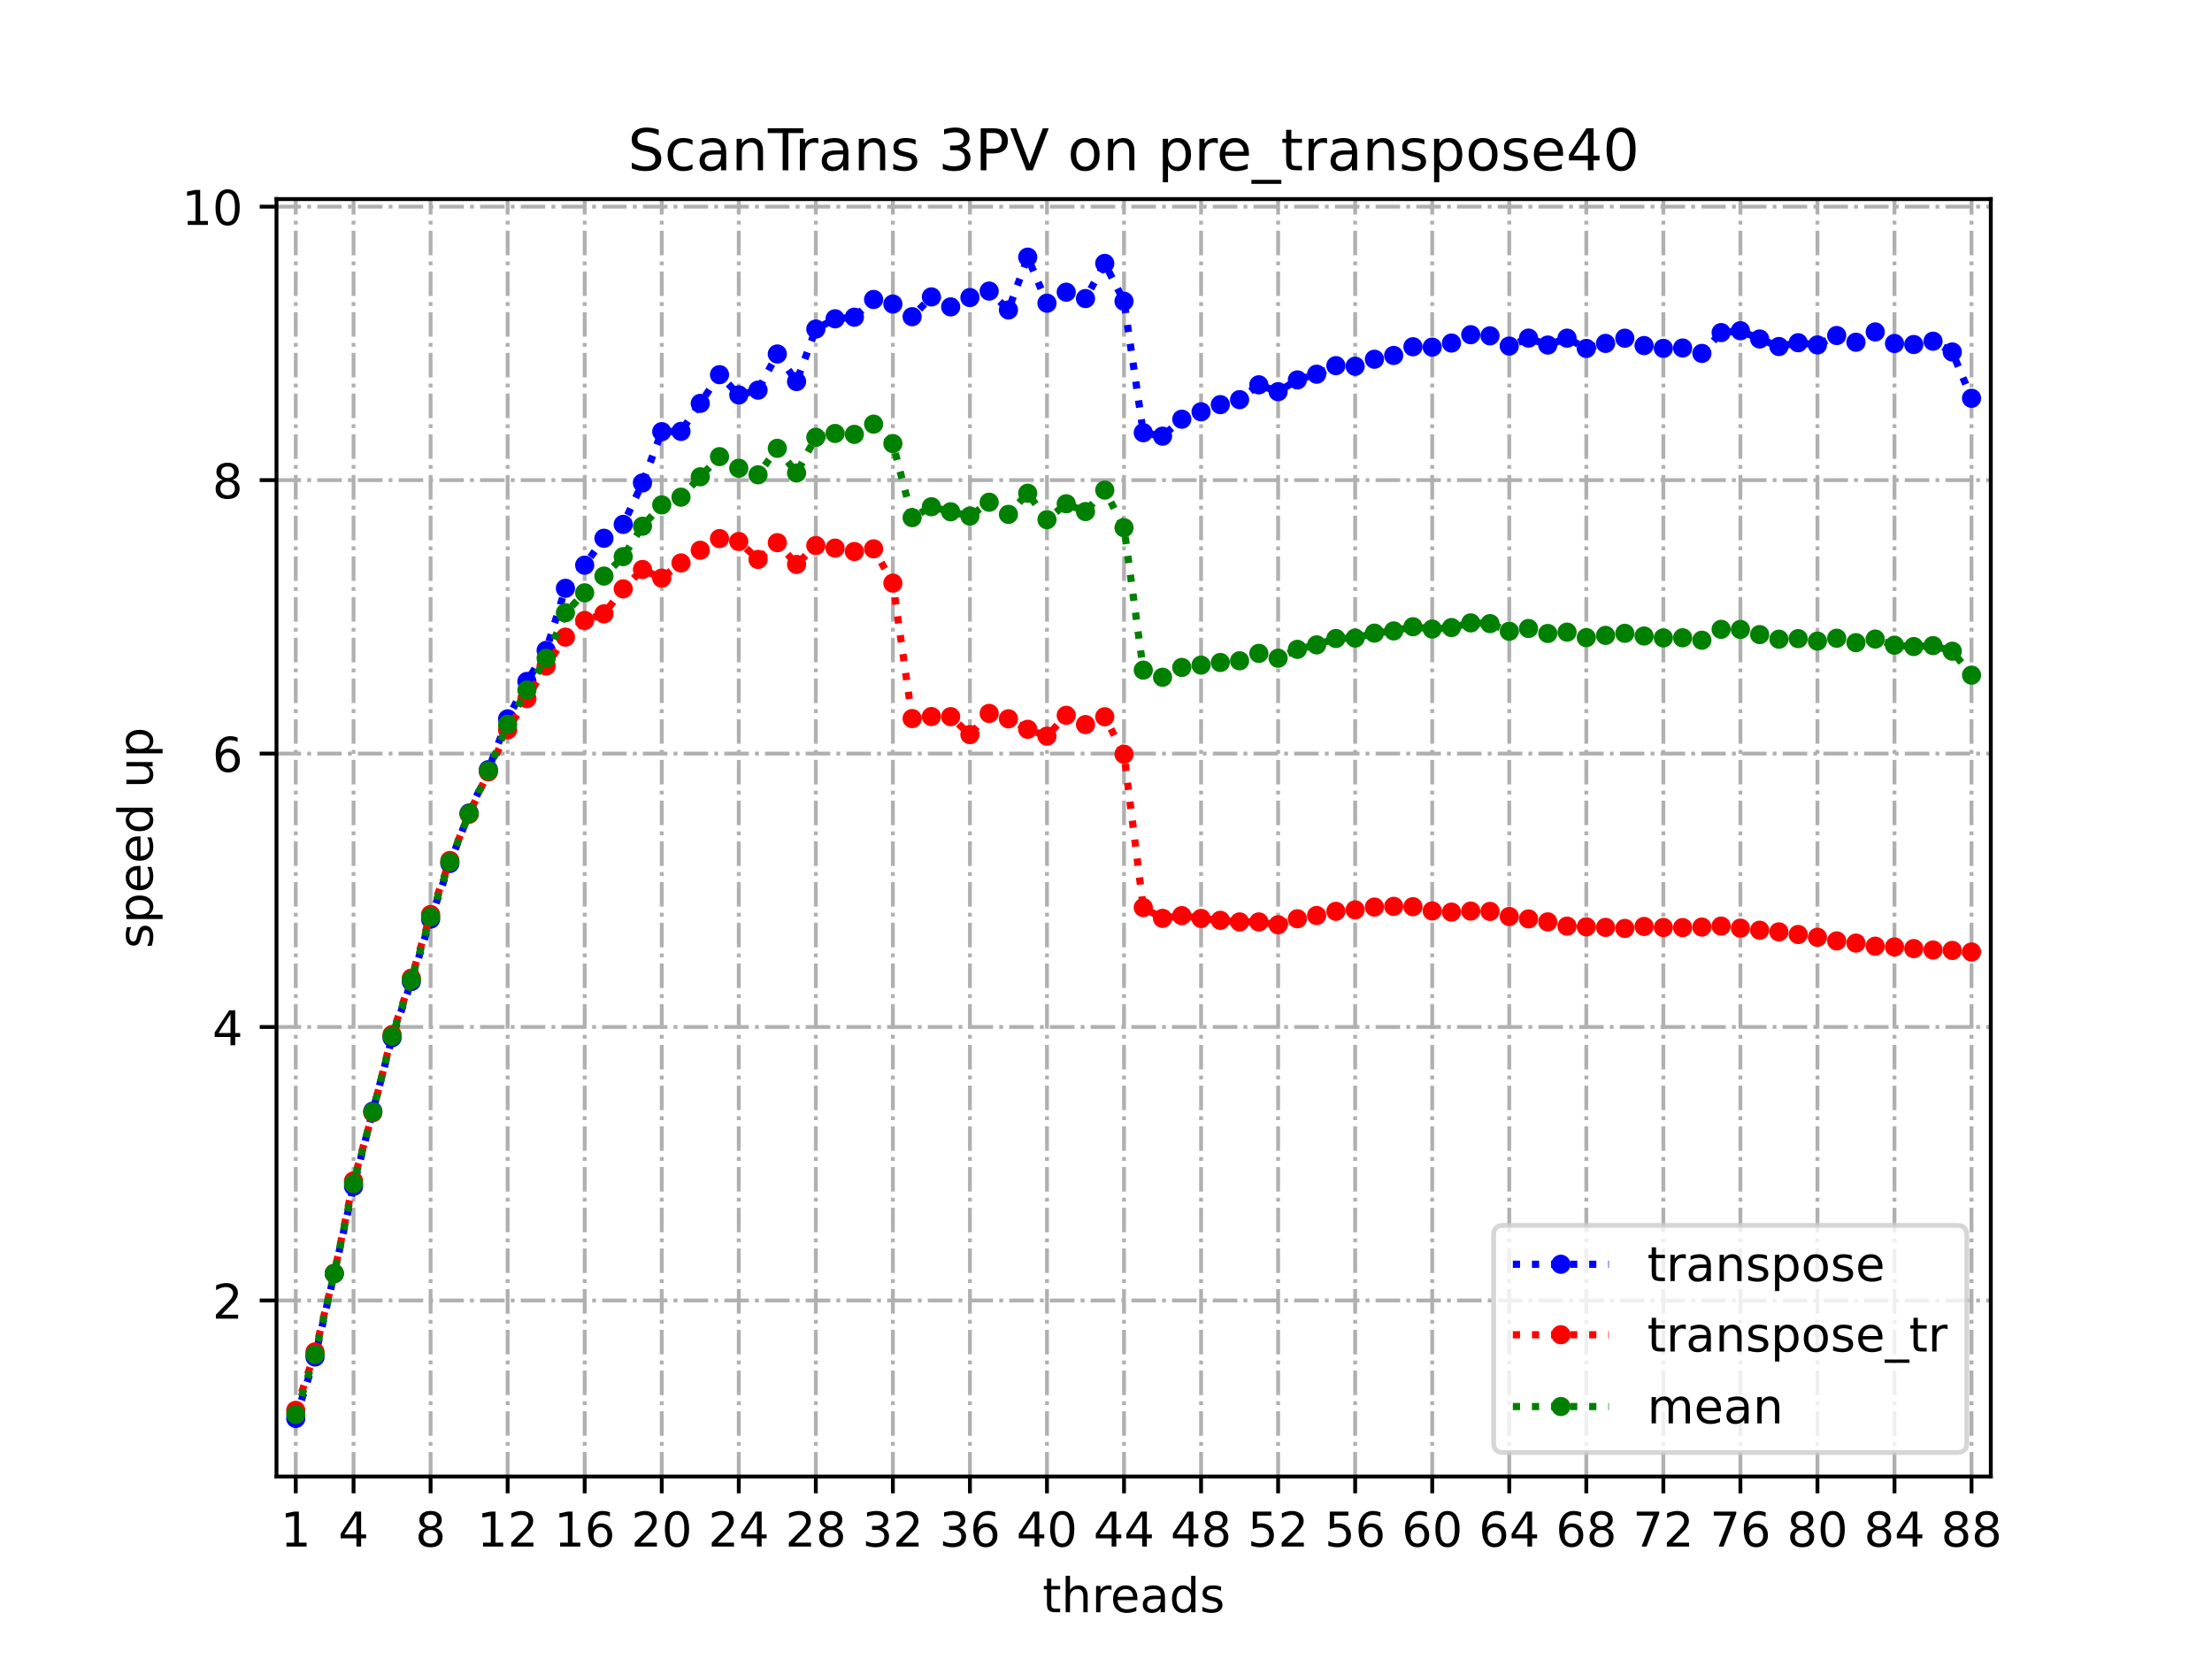 <?xml version="1.0" encoding="utf-8" standalone="no"?>
<!DOCTYPE svg PUBLIC "-//W3C//DTD SVG 1.1//EN"
  "http://www.w3.org/Graphics/SVG/1.1/DTD/svg11.dtd">
<!-- Created with matplotlib (https://matplotlib.org/) -->
<svg height="345.6pt" version="1.1" viewBox="0 0 460.8 345.6" width="460.8pt" xmlns="http://www.w3.org/2000/svg" xmlns:xlink="http://www.w3.org/1999/xlink">
 <defs>
  <style type="text/css">
*{stroke-linecap:butt;stroke-linejoin:round;}
  </style>
 </defs>
 <g id="figure_1">
  <g id="patch_1">
   <path d="M 0 345.6 
L 460.8 345.6 
L 460.8 0 
L 0 0 
z
" style="fill:#ffffff;"/>
  </g>
  <g id="axes_1">
   <g id="patch_2">
    <path d="M 57.6 307.584 
L 414.72 307.584 
L 414.72 41.472 
L 57.6 41.472 
z
" style="fill:#ffffff;"/>
   </g>
   <g id="matplotlib.axis_1">
    <g id="xtick_1">
     <g id="line2d_1">
      <path clip-path="url(#p03e92e8d3f)" d="M 61.613 307.584 
L 61.613 41.472 
" style="fill:none;stroke:#b0b0b0;stroke-dasharray:5.12,1.28,0.8,1.28;stroke-dashoffset:0;stroke-width:0.8;"/>
     </g>
     <g id="line2d_2">
      <defs>
       <path d="M 0 0 
L 0 3.5 
" id="mc62570cac7" style="stroke:#000000;stroke-width:0.8;"/>
      </defs>
      <g>
       <use style="stroke:#000000;stroke-width:0.8;" x="61.613" xlink:href="#mc62570cac7" y="307.584"/>
      </g>
     </g>
     <g id="text_1">
      <!-- 1 -->
      <defs>
       <path d="M 12.406 8.297 
L 28.516 8.297 
L 28.516 63.922 
L 10.984 60.406 
L 10.984 69.391 
L 28.422 72.906 
L 38.281 72.906 
L 38.281 8.297 
L 54.391 8.297 
L 54.391 0 
L 12.406 0 
z
" id="DejaVuSans-49"/>
      </defs>
      <g transform="translate(58.431 322.182)scale(0.1 -0.1)">
       <use xlink:href="#DejaVuSans-49"/>
      </g>
     </g>
    </g>
    <g id="xtick_2">
     <g id="line2d_3">
      <path clip-path="url(#p03e92e8d3f)" d="M 73.65 307.584 
L 73.65 41.472 
" style="fill:none;stroke:#b0b0b0;stroke-dasharray:5.12,1.28,0.8,1.28;stroke-dashoffset:0;stroke-width:0.8;"/>
     </g>
     <g id="line2d_4">
      <g>
       <use style="stroke:#000000;stroke-width:0.8;" x="73.65" xlink:href="#mc62570cac7" y="307.584"/>
      </g>
     </g>
     <g id="text_2">
      <!-- 4 -->
      <defs>
       <path d="M 37.797 64.312 
L 12.891 25.391 
L 37.797 25.391 
z
M 35.203 72.906 
L 47.609 72.906 
L 47.609 25.391 
L 58.016 25.391 
L 58.016 17.188 
L 47.609 17.188 
L 47.609 0 
L 37.797 0 
L 37.797 17.188 
L 4.891 17.188 
L 4.891 26.703 
z
" id="DejaVuSans-52"/>
      </defs>
      <g transform="translate(70.469 322.182)scale(0.1 -0.1)">
       <use xlink:href="#DejaVuSans-52"/>
      </g>
     </g>
    </g>
    <g id="xtick_3">
     <g id="line2d_5">
      <path clip-path="url(#p03e92e8d3f)" d="M 89.701 307.584 
L 89.701 41.472 
" style="fill:none;stroke:#b0b0b0;stroke-dasharray:5.12,1.28,0.8,1.28;stroke-dashoffset:0;stroke-width:0.8;"/>
     </g>
     <g id="line2d_6">
      <g>
       <use style="stroke:#000000;stroke-width:0.8;" x="89.701" xlink:href="#mc62570cac7" y="307.584"/>
      </g>
     </g>
     <g id="text_3">
      <!-- 8 -->
      <defs>
       <path d="M 31.781 34.625 
Q 24.75 34.625 20.719 30.859 
Q 16.703 27.094 16.703 20.516 
Q 16.703 13.922 20.719 10.156 
Q 24.75 6.391 31.781 6.391 
Q 38.812 6.391 42.859 10.172 
Q 46.922 13.969 46.922 20.516 
Q 46.922 27.094 42.891 30.859 
Q 38.875 34.625 31.781 34.625 
z
M 21.922 38.812 
Q 15.578 40.375 12.031 44.719 
Q 8.5 49.078 8.5 55.328 
Q 8.5 64.062 14.719 69.141 
Q 20.953 74.219 31.781 74.219 
Q 42.672 74.219 48.875 69.141 
Q 55.078 64.062 55.078 55.328 
Q 55.078 49.078 51.531 44.719 
Q 48 40.375 41.703 38.812 
Q 48.828 37.156 52.797 32.312 
Q 56.781 27.484 56.781 20.516 
Q 56.781 9.906 50.312 4.234 
Q 43.844 -1.422 31.781 -1.422 
Q 19.734 -1.422 13.25 4.234 
Q 6.781 9.906 6.781 20.516 
Q 6.781 27.484 10.781 32.312 
Q 14.797 37.156 21.922 38.812 
z
M 18.312 54.391 
Q 18.312 48.734 21.844 45.562 
Q 25.391 42.391 31.781 42.391 
Q 38.141 42.391 41.719 45.562 
Q 45.312 48.734 45.312 54.391 
Q 45.312 60.062 41.719 63.234 
Q 38.141 66.406 31.781 66.406 
Q 25.391 66.406 21.844 63.234 
Q 18.312 60.062 18.312 54.391 
z
" id="DejaVuSans-56"/>
      </defs>
      <g transform="translate(86.519 322.182)scale(0.1 -0.1)">
       <use xlink:href="#DejaVuSans-56"/>
      </g>
     </g>
    </g>
    <g id="xtick_4">
     <g id="line2d_7">
      <path clip-path="url(#p03e92e8d3f)" d="M 105.751 307.584 
L 105.751 41.472 
" style="fill:none;stroke:#b0b0b0;stroke-dasharray:5.12,1.28,0.8,1.28;stroke-dashoffset:0;stroke-width:0.8;"/>
     </g>
     <g id="line2d_8">
      <g>
       <use style="stroke:#000000;stroke-width:0.8;" x="105.751" xlink:href="#mc62570cac7" y="307.584"/>
      </g>
     </g>
     <g id="text_4">
      <!-- 12 -->
      <defs>
       <path d="M 19.188 8.297 
L 53.609 8.297 
L 53.609 0 
L 7.328 0 
L 7.328 8.297 
Q 12.938 14.109 22.625 23.891 
Q 32.328 33.688 34.812 36.531 
Q 39.547 41.844 41.422 45.531 
Q 43.312 49.219 43.312 52.781 
Q 43.312 58.594 39.234 62.25 
Q 35.156 65.922 28.609 65.922 
Q 23.969 65.922 18.812 64.312 
Q 13.672 62.703 7.812 59.422 
L 7.812 69.391 
Q 13.766 71.781 18.938 73 
Q 24.125 74.219 28.422 74.219 
Q 39.75 74.219 46.484 68.547 
Q 53.219 62.891 53.219 53.422 
Q 53.219 48.922 51.531 44.891 
Q 49.859 40.875 45.406 35.406 
Q 44.188 33.984 37.641 27.219 
Q 31.109 20.453 19.188 8.297 
z
" id="DejaVuSans-50"/>
      </defs>
      <g transform="translate(99.389 322.182)scale(0.1 -0.1)">
       <use xlink:href="#DejaVuSans-49"/>
       <use x="63.623" xlink:href="#DejaVuSans-50"/>
      </g>
     </g>
    </g>
    <g id="xtick_5">
     <g id="line2d_9">
      <path clip-path="url(#p03e92e8d3f)" d="M 121.801 307.584 
L 121.801 41.472 
" style="fill:none;stroke:#b0b0b0;stroke-dasharray:5.12,1.28,0.8,1.28;stroke-dashoffset:0;stroke-width:0.8;"/>
     </g>
     <g id="line2d_10">
      <g>
       <use style="stroke:#000000;stroke-width:0.8;" x="121.801" xlink:href="#mc62570cac7" y="307.584"/>
      </g>
     </g>
     <g id="text_5">
      <!-- 16 -->
      <defs>
       <path d="M 33.016 40.375 
Q 26.375 40.375 22.484 35.828 
Q 18.609 31.297 18.609 23.391 
Q 18.609 15.531 22.484 10.953 
Q 26.375 6.391 33.016 6.391 
Q 39.656 6.391 43.531 10.953 
Q 47.406 15.531 47.406 23.391 
Q 47.406 31.297 43.531 35.828 
Q 39.656 40.375 33.016 40.375 
z
M 52.594 71.297 
L 52.594 62.312 
Q 48.875 64.062 45.094 64.984 
Q 41.312 65.922 37.594 65.922 
Q 27.828 65.922 22.672 59.328 
Q 17.531 52.734 16.797 39.406 
Q 19.672 43.656 24.016 45.922 
Q 28.375 48.188 33.594 48.188 
Q 44.578 48.188 50.953 41.516 
Q 57.328 34.859 57.328 23.391 
Q 57.328 12.156 50.688 5.359 
Q 44.047 -1.422 33.016 -1.422 
Q 20.359 -1.422 13.672 8.266 
Q 6.984 17.969 6.984 36.375 
Q 6.984 53.656 15.188 63.938 
Q 23.391 74.219 37.203 74.219 
Q 40.922 74.219 44.703 73.484 
Q 48.484 72.75 52.594 71.297 
z
" id="DejaVuSans-54"/>
      </defs>
      <g transform="translate(115.439 322.182)scale(0.1 -0.1)">
       <use xlink:href="#DejaVuSans-49"/>
       <use x="63.623" xlink:href="#DejaVuSans-54"/>
      </g>
     </g>
    </g>
    <g id="xtick_6">
     <g id="line2d_11">
      <path clip-path="url(#p03e92e8d3f)" d="M 137.852 307.584 
L 137.852 41.472 
" style="fill:none;stroke:#b0b0b0;stroke-dasharray:5.12,1.28,0.8,1.28;stroke-dashoffset:0;stroke-width:0.8;"/>
     </g>
     <g id="line2d_12">
      <g>
       <use style="stroke:#000000;stroke-width:0.8;" x="137.852" xlink:href="#mc62570cac7" y="307.584"/>
      </g>
     </g>
     <g id="text_6">
      <!-- 20 -->
      <defs>
       <path d="M 31.781 66.406 
Q 24.172 66.406 20.328 58.906 
Q 16.5 51.422 16.5 36.375 
Q 16.5 21.391 20.328 13.891 
Q 24.172 6.391 31.781 6.391 
Q 39.453 6.391 43.281 13.891 
Q 47.125 21.391 47.125 36.375 
Q 47.125 51.422 43.281 58.906 
Q 39.453 66.406 31.781 66.406 
z
M 31.781 74.219 
Q 44.047 74.219 50.516 64.516 
Q 56.984 54.828 56.984 36.375 
Q 56.984 17.969 50.516 8.266 
Q 44.047 -1.422 31.781 -1.422 
Q 19.531 -1.422 13.062 8.266 
Q 6.594 17.969 6.594 36.375 
Q 6.594 54.828 13.062 64.516 
Q 19.531 74.219 31.781 74.219 
z
" id="DejaVuSans-48"/>
      </defs>
      <g transform="translate(131.489 322.182)scale(0.1 -0.1)">
       <use xlink:href="#DejaVuSans-50"/>
       <use x="63.623" xlink:href="#DejaVuSans-48"/>
      </g>
     </g>
    </g>
    <g id="xtick_7">
     <g id="line2d_13">
      <path clip-path="url(#p03e92e8d3f)" d="M 153.902 307.584 
L 153.902 41.472 
" style="fill:none;stroke:#b0b0b0;stroke-dasharray:5.12,1.28,0.8,1.28;stroke-dashoffset:0;stroke-width:0.8;"/>
     </g>
     <g id="line2d_14">
      <g>
       <use style="stroke:#000000;stroke-width:0.8;" x="153.902" xlink:href="#mc62570cac7" y="307.584"/>
      </g>
     </g>
     <g id="text_7">
      <!-- 24 -->
      <g transform="translate(147.54 322.182)scale(0.1 -0.1)">
       <use xlink:href="#DejaVuSans-50"/>
       <use x="63.623" xlink:href="#DejaVuSans-52"/>
      </g>
     </g>
    </g>
    <g id="xtick_8">
     <g id="line2d_15">
      <path clip-path="url(#p03e92e8d3f)" d="M 169.952 307.584 
L 169.952 41.472 
" style="fill:none;stroke:#b0b0b0;stroke-dasharray:5.12,1.28,0.8,1.28;stroke-dashoffset:0;stroke-width:0.8;"/>
     </g>
     <g id="line2d_16">
      <g>
       <use style="stroke:#000000;stroke-width:0.8;" x="169.952" xlink:href="#mc62570cac7" y="307.584"/>
      </g>
     </g>
     <g id="text_8">
      <!-- 28 -->
      <g transform="translate(163.59 322.182)scale(0.1 -0.1)">
       <use xlink:href="#DejaVuSans-50"/>
       <use x="63.623" xlink:href="#DejaVuSans-56"/>
      </g>
     </g>
    </g>
    <g id="xtick_9">
     <g id="line2d_17">
      <path clip-path="url(#p03e92e8d3f)" d="M 186.003 307.584 
L 186.003 41.472 
" style="fill:none;stroke:#b0b0b0;stroke-dasharray:5.12,1.28,0.8,1.28;stroke-dashoffset:0;stroke-width:0.8;"/>
     </g>
     <g id="line2d_18">
      <g>
       <use style="stroke:#000000;stroke-width:0.8;" x="186.003" xlink:href="#mc62570cac7" y="307.584"/>
      </g>
     </g>
     <g id="text_9">
      <!-- 32 -->
      <defs>
       <path d="M 40.578 39.312 
Q 47.656 37.797 51.625 33 
Q 55.609 28.219 55.609 21.188 
Q 55.609 10.406 48.188 4.484 
Q 40.766 -1.422 27.094 -1.422 
Q 22.516 -1.422 17.656 -0.516 
Q 12.797 0.391 7.625 2.203 
L 7.625 11.719 
Q 11.719 9.328 16.594 8.109 
Q 21.484 6.891 26.812 6.891 
Q 36.078 6.891 40.938 10.547 
Q 45.797 14.203 45.797 21.188 
Q 45.797 27.641 41.281 31.266 
Q 36.766 34.906 28.719 34.906 
L 20.219 34.906 
L 20.219 43.016 
L 29.109 43.016 
Q 36.375 43.016 40.234 45.922 
Q 44.094 48.828 44.094 54.297 
Q 44.094 59.906 40.109 62.906 
Q 36.141 65.922 28.719 65.922 
Q 24.656 65.922 20.016 65.031 
Q 15.375 64.156 9.812 62.312 
L 9.812 71.094 
Q 15.438 72.656 20.344 73.438 
Q 25.25 74.219 29.594 74.219 
Q 40.828 74.219 47.359 69.109 
Q 53.906 64.016 53.906 55.328 
Q 53.906 49.266 50.438 45.094 
Q 46.969 40.922 40.578 39.312 
z
" id="DejaVuSans-51"/>
      </defs>
      <g transform="translate(179.64 322.182)scale(0.1 -0.1)">
       <use xlink:href="#DejaVuSans-51"/>
       <use x="63.623" xlink:href="#DejaVuSans-50"/>
      </g>
     </g>
    </g>
    <g id="xtick_10">
     <g id="line2d_19">
      <path clip-path="url(#p03e92e8d3f)" d="M 202.053 307.584 
L 202.053 41.472 
" style="fill:none;stroke:#b0b0b0;stroke-dasharray:5.12,1.28,0.8,1.28;stroke-dashoffset:0;stroke-width:0.8;"/>
     </g>
     <g id="line2d_20">
      <g>
       <use style="stroke:#000000;stroke-width:0.8;" x="202.053" xlink:href="#mc62570cac7" y="307.584"/>
      </g>
     </g>
     <g id="text_10">
      <!-- 36 -->
      <g transform="translate(195.691 322.182)scale(0.1 -0.1)">
       <use xlink:href="#DejaVuSans-51"/>
       <use x="63.623" xlink:href="#DejaVuSans-54"/>
      </g>
     </g>
    </g>
    <g id="xtick_11">
     <g id="line2d_21">
      <path clip-path="url(#p03e92e8d3f)" d="M 218.103 307.584 
L 218.103 41.472 
" style="fill:none;stroke:#b0b0b0;stroke-dasharray:5.12,1.28,0.8,1.28;stroke-dashoffset:0;stroke-width:0.8;"/>
     </g>
     <g id="line2d_22">
      <g>
       <use style="stroke:#000000;stroke-width:0.8;" x="218.103" xlink:href="#mc62570cac7" y="307.584"/>
      </g>
     </g>
     <g id="text_11">
      <!-- 40 -->
      <g transform="translate(211.741 322.182)scale(0.1 -0.1)">
       <use xlink:href="#DejaVuSans-52"/>
       <use x="63.623" xlink:href="#DejaVuSans-48"/>
      </g>
     </g>
    </g>
    <g id="xtick_12">
     <g id="line2d_23">
      <path clip-path="url(#p03e92e8d3f)" d="M 234.154 307.584 
L 234.154 41.472 
" style="fill:none;stroke:#b0b0b0;stroke-dasharray:5.12,1.28,0.8,1.28;stroke-dashoffset:0;stroke-width:0.8;"/>
     </g>
     <g id="line2d_24">
      <g>
       <use style="stroke:#000000;stroke-width:0.8;" x="234.154" xlink:href="#mc62570cac7" y="307.584"/>
      </g>
     </g>
     <g id="text_12">
      <!-- 44 -->
      <g transform="translate(227.791 322.182)scale(0.1 -0.1)">
       <use xlink:href="#DejaVuSans-52"/>
       <use x="63.623" xlink:href="#DejaVuSans-52"/>
      </g>
     </g>
    </g>
    <g id="xtick_13">
     <g id="line2d_25">
      <path clip-path="url(#p03e92e8d3f)" d="M 250.204 307.584 
L 250.204 41.472 
" style="fill:none;stroke:#b0b0b0;stroke-dasharray:5.12,1.28,0.8,1.28;stroke-dashoffset:0;stroke-width:0.8;"/>
     </g>
     <g id="line2d_26">
      <g>
       <use style="stroke:#000000;stroke-width:0.8;" x="250.204" xlink:href="#mc62570cac7" y="307.584"/>
      </g>
     </g>
     <g id="text_13">
      <!-- 48 -->
      <g transform="translate(243.842 322.182)scale(0.1 -0.1)">
       <use xlink:href="#DejaVuSans-52"/>
       <use x="63.623" xlink:href="#DejaVuSans-56"/>
      </g>
     </g>
    </g>
    <g id="xtick_14">
     <g id="line2d_27">
      <path clip-path="url(#p03e92e8d3f)" d="M 266.254 307.584 
L 266.254 41.472 
" style="fill:none;stroke:#b0b0b0;stroke-dasharray:5.12,1.28,0.8,1.28;stroke-dashoffset:0;stroke-width:0.8;"/>
     </g>
     <g id="line2d_28">
      <g>
       <use style="stroke:#000000;stroke-width:0.8;" x="266.254" xlink:href="#mc62570cac7" y="307.584"/>
      </g>
     </g>
     <g id="text_14">
      <!-- 52 -->
      <defs>
       <path d="M 10.797 72.906 
L 49.516 72.906 
L 49.516 64.594 
L 19.828 64.594 
L 19.828 46.734 
Q 21.969 47.469 24.109 47.828 
Q 26.266 48.188 28.422 48.188 
Q 40.625 48.188 47.75 41.5 
Q 54.891 34.812 54.891 23.391 
Q 54.891 11.625 47.562 5.094 
Q 40.234 -1.422 26.906 -1.422 
Q 22.312 -1.422 17.547 -0.641 
Q 12.797 0.141 7.719 1.703 
L 7.719 11.625 
Q 12.109 9.234 16.797 8.062 
Q 21.484 6.891 26.703 6.891 
Q 35.156 6.891 40.078 11.328 
Q 45.016 15.766 45.016 23.391 
Q 45.016 31 40.078 35.438 
Q 35.156 39.891 26.703 39.891 
Q 22.75 39.891 18.812 39.016 
Q 14.891 38.141 10.797 36.281 
z
" id="DejaVuSans-53"/>
      </defs>
      <g transform="translate(259.892 322.182)scale(0.1 -0.1)">
       <use xlink:href="#DejaVuSans-53"/>
       <use x="63.623" xlink:href="#DejaVuSans-50"/>
      </g>
     </g>
    </g>
    <g id="xtick_15">
     <g id="line2d_29">
      <path clip-path="url(#p03e92e8d3f)" d="M 282.305 307.584 
L 282.305 41.472 
" style="fill:none;stroke:#b0b0b0;stroke-dasharray:5.12,1.28,0.8,1.28;stroke-dashoffset:0;stroke-width:0.8;"/>
     </g>
     <g id="line2d_30">
      <g>
       <use style="stroke:#000000;stroke-width:0.8;" x="282.305" xlink:href="#mc62570cac7" y="307.584"/>
      </g>
     </g>
     <g id="text_15">
      <!-- 56 -->
      <g transform="translate(275.942 322.182)scale(0.1 -0.1)">
       <use xlink:href="#DejaVuSans-53"/>
       <use x="63.623" xlink:href="#DejaVuSans-54"/>
      </g>
     </g>
    </g>
    <g id="xtick_16">
     <g id="line2d_31">
      <path clip-path="url(#p03e92e8d3f)" d="M 298.355 307.584 
L 298.355 41.472 
" style="fill:none;stroke:#b0b0b0;stroke-dasharray:5.12,1.28,0.8,1.28;stroke-dashoffset:0;stroke-width:0.8;"/>
     </g>
     <g id="line2d_32">
      <g>
       <use style="stroke:#000000;stroke-width:0.8;" x="298.355" xlink:href="#mc62570cac7" y="307.584"/>
      </g>
     </g>
     <g id="text_16">
      <!-- 60 -->
      <g transform="translate(291.993 322.182)scale(0.1 -0.1)">
       <use xlink:href="#DejaVuSans-54"/>
       <use x="63.623" xlink:href="#DejaVuSans-48"/>
      </g>
     </g>
    </g>
    <g id="xtick_17">
     <g id="line2d_33">
      <path clip-path="url(#p03e92e8d3f)" d="M 314.405 307.584 
L 314.405 41.472 
" style="fill:none;stroke:#b0b0b0;stroke-dasharray:5.12,1.28,0.8,1.28;stroke-dashoffset:0;stroke-width:0.8;"/>
     </g>
     <g id="line2d_34">
      <g>
       <use style="stroke:#000000;stroke-width:0.8;" x="314.405" xlink:href="#mc62570cac7" y="307.584"/>
      </g>
     </g>
     <g id="text_17">
      <!-- 64 -->
      <g transform="translate(308.043 322.182)scale(0.1 -0.1)">
       <use xlink:href="#DejaVuSans-54"/>
       <use x="63.623" xlink:href="#DejaVuSans-52"/>
      </g>
     </g>
    </g>
    <g id="xtick_18">
     <g id="line2d_35">
      <path clip-path="url(#p03e92e8d3f)" d="M 330.456 307.584 
L 330.456 41.472 
" style="fill:none;stroke:#b0b0b0;stroke-dasharray:5.12,1.28,0.8,1.28;stroke-dashoffset:0;stroke-width:0.8;"/>
     </g>
     <g id="line2d_36">
      <g>
       <use style="stroke:#000000;stroke-width:0.8;" x="330.456" xlink:href="#mc62570cac7" y="307.584"/>
      </g>
     </g>
     <g id="text_18">
      <!-- 68 -->
      <g transform="translate(324.093 322.182)scale(0.1 -0.1)">
       <use xlink:href="#DejaVuSans-54"/>
       <use x="63.623" xlink:href="#DejaVuSans-56"/>
      </g>
     </g>
    </g>
    <g id="xtick_19">
     <g id="line2d_37">
      <path clip-path="url(#p03e92e8d3f)" d="M 346.506 307.584 
L 346.506 41.472 
" style="fill:none;stroke:#b0b0b0;stroke-dasharray:5.12,1.28,0.8,1.28;stroke-dashoffset:0;stroke-width:0.8;"/>
     </g>
     <g id="line2d_38">
      <g>
       <use style="stroke:#000000;stroke-width:0.8;" x="346.506" xlink:href="#mc62570cac7" y="307.584"/>
      </g>
     </g>
     <g id="text_19">
      <!-- 72 -->
      <defs>
       <path d="M 8.203 72.906 
L 55.078 72.906 
L 55.078 68.703 
L 28.609 0 
L 18.312 0 
L 43.219 64.594 
L 8.203 64.594 
z
" id="DejaVuSans-55"/>
      </defs>
      <g transform="translate(340.144 322.182)scale(0.1 -0.1)">
       <use xlink:href="#DejaVuSans-55"/>
       <use x="63.623" xlink:href="#DejaVuSans-50"/>
      </g>
     </g>
    </g>
    <g id="xtick_20">
     <g id="line2d_39">
      <path clip-path="url(#p03e92e8d3f)" d="M 362.556 307.584 
L 362.556 41.472 
" style="fill:none;stroke:#b0b0b0;stroke-dasharray:5.12,1.28,0.8,1.28;stroke-dashoffset:0;stroke-width:0.8;"/>
     </g>
     <g id="line2d_40">
      <g>
       <use style="stroke:#000000;stroke-width:0.8;" x="362.556" xlink:href="#mc62570cac7" y="307.584"/>
      </g>
     </g>
     <g id="text_20">
      <!-- 76 -->
      <g transform="translate(356.194 322.182)scale(0.1 -0.1)">
       <use xlink:href="#DejaVuSans-55"/>
       <use x="63.623" xlink:href="#DejaVuSans-54"/>
      </g>
     </g>
    </g>
    <g id="xtick_21">
     <g id="line2d_41">
      <path clip-path="url(#p03e92e8d3f)" d="M 378.607 307.584 
L 378.607 41.472 
" style="fill:none;stroke:#b0b0b0;stroke-dasharray:5.12,1.28,0.8,1.28;stroke-dashoffset:0;stroke-width:0.8;"/>
     </g>
     <g id="line2d_42">
      <g>
       <use style="stroke:#000000;stroke-width:0.8;" x="378.607" xlink:href="#mc62570cac7" y="307.584"/>
      </g>
     </g>
     <g id="text_21">
      <!-- 80 -->
      <g transform="translate(372.244 322.182)scale(0.1 -0.1)">
       <use xlink:href="#DejaVuSans-56"/>
       <use x="63.623" xlink:href="#DejaVuSans-48"/>
      </g>
     </g>
    </g>
    <g id="xtick_22">
     <g id="line2d_43">
      <path clip-path="url(#p03e92e8d3f)" d="M 394.657 307.584 
L 394.657 41.472 
" style="fill:none;stroke:#b0b0b0;stroke-dasharray:5.12,1.28,0.8,1.28;stroke-dashoffset:0;stroke-width:0.8;"/>
     </g>
     <g id="line2d_44">
      <g>
       <use style="stroke:#000000;stroke-width:0.8;" x="394.657" xlink:href="#mc62570cac7" y="307.584"/>
      </g>
     </g>
     <g id="text_22">
      <!-- 84 -->
      <g transform="translate(388.295 322.182)scale(0.1 -0.1)">
       <use xlink:href="#DejaVuSans-56"/>
       <use x="63.623" xlink:href="#DejaVuSans-52"/>
      </g>
     </g>
    </g>
    <g id="xtick_23">
     <g id="line2d_45">
      <path clip-path="url(#p03e92e8d3f)" d="M 410.707 307.584 
L 410.707 41.472 
" style="fill:none;stroke:#b0b0b0;stroke-dasharray:5.12,1.28,0.8,1.28;stroke-dashoffset:0;stroke-width:0.8;"/>
     </g>
     <g id="line2d_46">
      <g>
       <use style="stroke:#000000;stroke-width:0.8;" x="410.707" xlink:href="#mc62570cac7" y="307.584"/>
      </g>
     </g>
     <g id="text_23">
      <!-- 88 -->
      <g transform="translate(404.345 322.182)scale(0.1 -0.1)">
       <use xlink:href="#DejaVuSans-56"/>
       <use x="63.623" xlink:href="#DejaVuSans-56"/>
      </g>
     </g>
    </g>
    <g id="text_24">
     <!-- threads -->
     <defs>
      <path d="M 18.312 70.219 
L 18.312 54.688 
L 36.812 54.688 
L 36.812 47.703 
L 18.312 47.703 
L 18.312 18.016 
Q 18.312 11.328 20.141 9.422 
Q 21.969 7.516 27.594 7.516 
L 36.812 7.516 
L 36.812 0 
L 27.594 0 
Q 17.188 0 13.234 3.875 
Q 9.281 7.766 9.281 18.016 
L 9.281 47.703 
L 2.688 47.703 
L 2.688 54.688 
L 9.281 54.688 
L 9.281 70.219 
z
" id="DejaVuSans-116"/>
      <path d="M 54.891 33.016 
L 54.891 0 
L 45.906 0 
L 45.906 32.719 
Q 45.906 40.484 42.875 44.328 
Q 39.844 48.188 33.797 48.188 
Q 26.516 48.188 22.312 43.547 
Q 18.109 38.922 18.109 30.906 
L 18.109 0 
L 9.078 0 
L 9.078 75.984 
L 18.109 75.984 
L 18.109 46.188 
Q 21.344 51.125 25.703 53.562 
Q 30.078 56 35.797 56 
Q 45.219 56 50.047 50.172 
Q 54.891 44.344 54.891 33.016 
z
" id="DejaVuSans-104"/>
      <path d="M 41.109 46.297 
Q 39.594 47.172 37.812 47.578 
Q 36.031 48 33.891 48 
Q 26.266 48 22.188 43.047 
Q 18.109 38.094 18.109 28.812 
L 18.109 0 
L 9.078 0 
L 9.078 54.688 
L 18.109 54.688 
L 18.109 46.188 
Q 20.953 51.172 25.484 53.578 
Q 30.031 56 36.531 56 
Q 37.453 56 38.578 55.875 
Q 39.703 55.766 41.062 55.516 
z
" id="DejaVuSans-114"/>
      <path d="M 56.203 29.594 
L 56.203 25.203 
L 14.891 25.203 
Q 15.484 15.922 20.484 11.062 
Q 25.484 6.203 34.422 6.203 
Q 39.594 6.203 44.453 7.469 
Q 49.312 8.734 54.109 11.281 
L 54.109 2.781 
Q 49.266 0.734 44.188 -0.344 
Q 39.109 -1.422 33.891 -1.422 
Q 20.797 -1.422 13.156 6.188 
Q 5.516 13.812 5.516 26.812 
Q 5.516 40.234 12.766 48.109 
Q 20.016 56 32.328 56 
Q 43.359 56 49.781 48.891 
Q 56.203 41.797 56.203 29.594 
z
M 47.219 32.234 
Q 47.125 39.594 43.094 43.984 
Q 39.062 48.391 32.422 48.391 
Q 24.906 48.391 20.391 44.141 
Q 15.875 39.891 15.188 32.172 
z
" id="DejaVuSans-101"/>
      <path d="M 34.281 27.484 
Q 23.391 27.484 19.188 25 
Q 14.984 22.516 14.984 16.5 
Q 14.984 11.719 18.141 8.906 
Q 21.297 6.109 26.703 6.109 
Q 34.188 6.109 38.703 11.406 
Q 43.219 16.703 43.219 25.484 
L 43.219 27.484 
z
M 52.203 31.203 
L 52.203 0 
L 43.219 0 
L 43.219 8.297 
Q 40.141 3.328 35.547 0.953 
Q 30.953 -1.422 24.312 -1.422 
Q 15.922 -1.422 10.953 3.297 
Q 6 8.016 6 15.922 
Q 6 25.141 12.172 29.828 
Q 18.359 34.516 30.609 34.516 
L 43.219 34.516 
L 43.219 35.406 
Q 43.219 41.609 39.141 45 
Q 35.062 48.391 27.688 48.391 
Q 23 48.391 18.547 47.266 
Q 14.109 46.141 10.016 43.891 
L 10.016 52.203 
Q 14.938 54.109 19.578 55.047 
Q 24.219 56 28.609 56 
Q 40.484 56 46.344 49.844 
Q 52.203 43.703 52.203 31.203 
z
" id="DejaVuSans-97"/>
      <path d="M 45.406 46.391 
L 45.406 75.984 
L 54.391 75.984 
L 54.391 0 
L 45.406 0 
L 45.406 8.203 
Q 42.578 3.328 38.25 0.953 
Q 33.938 -1.422 27.875 -1.422 
Q 17.969 -1.422 11.734 6.484 
Q 5.516 14.406 5.516 27.297 
Q 5.516 40.188 11.734 48.094 
Q 17.969 56 27.875 56 
Q 33.938 56 38.25 53.625 
Q 42.578 51.266 45.406 46.391 
z
M 14.797 27.297 
Q 14.797 17.391 18.875 11.75 
Q 22.953 6.109 30.078 6.109 
Q 37.203 6.109 41.297 11.75 
Q 45.406 17.391 45.406 27.297 
Q 45.406 37.203 41.297 42.844 
Q 37.203 48.484 30.078 48.484 
Q 22.953 48.484 18.875 42.844 
Q 14.797 37.203 14.797 27.297 
z
" id="DejaVuSans-100"/>
      <path d="M 44.281 53.078 
L 44.281 44.578 
Q 40.484 46.531 36.375 47.5 
Q 32.281 48.484 27.875 48.484 
Q 21.188 48.484 17.844 46.438 
Q 14.5 44.391 14.5 40.281 
Q 14.5 37.156 16.891 35.375 
Q 19.281 33.594 26.516 31.984 
L 29.594 31.297 
Q 39.156 29.25 43.188 25.516 
Q 47.219 21.781 47.219 15.094 
Q 47.219 7.469 41.188 3.016 
Q 35.156 -1.422 24.609 -1.422 
Q 20.219 -1.422 15.453 -0.562 
Q 10.688 0.297 5.422 2 
L 5.422 11.281 
Q 10.406 8.688 15.234 7.391 
Q 20.062 6.109 24.812 6.109 
Q 31.156 6.109 34.562 8.281 
Q 37.984 10.453 37.984 14.406 
Q 37.984 18.062 35.516 20.016 
Q 33.062 21.969 24.703 23.781 
L 21.578 24.516 
Q 13.234 26.266 9.516 29.906 
Q 5.812 33.547 5.812 39.891 
Q 5.812 47.609 11.281 51.797 
Q 16.75 56 26.812 56 
Q 31.781 56 36.172 55.266 
Q 40.578 54.547 44.281 53.078 
z
" id="DejaVuSans-115"/>
     </defs>
     <g transform="translate(217.169 335.861)scale(0.1 -0.1)">
      <use xlink:href="#DejaVuSans-116"/>
      <use x="39.209" xlink:href="#DejaVuSans-104"/>
      <use x="102.588" xlink:href="#DejaVuSans-114"/>
      <use x="141.451" xlink:href="#DejaVuSans-101"/>
      <use x="202.975" xlink:href="#DejaVuSans-97"/>
      <use x="264.254" xlink:href="#DejaVuSans-100"/>
      <use x="327.73" xlink:href="#DejaVuSans-115"/>
     </g>
    </g>
   </g>
   <g id="matplotlib.axis_2">
    <g id="ytick_1">
     <g id="line2d_47">
      <path clip-path="url(#p03e92e8d3f)" d="M 57.6 270.905 
L 414.72 270.905 
" style="fill:none;stroke:#b0b0b0;stroke-dasharray:5.12,1.28,0.8,1.28;stroke-dashoffset:0;stroke-width:0.8;"/>
     </g>
     <g id="line2d_48">
      <defs>
       <path d="M 0 0 
L -3.5 0 
" id="m55717f8bb0" style="stroke:#000000;stroke-width:0.8;"/>
      </defs>
      <g>
       <use style="stroke:#000000;stroke-width:0.8;" x="57.6" xlink:href="#m55717f8bb0" y="270.905"/>
      </g>
     </g>
     <g id="text_25">
      <!-- 2 -->
      <g transform="translate(44.237 274.704)scale(0.1 -0.1)">
       <use xlink:href="#DejaVuSans-50"/>
      </g>
     </g>
    </g>
    <g id="ytick_2">
     <g id="line2d_49">
      <path clip-path="url(#p03e92e8d3f)" d="M 57.6 213.943 
L 414.72 213.943 
" style="fill:none;stroke:#b0b0b0;stroke-dasharray:5.12,1.28,0.8,1.28;stroke-dashoffset:0;stroke-width:0.8;"/>
     </g>
     <g id="line2d_50">
      <g>
       <use style="stroke:#000000;stroke-width:0.8;" x="57.6" xlink:href="#m55717f8bb0" y="213.943"/>
      </g>
     </g>
     <g id="text_26">
      <!-- 4 -->
      <g transform="translate(44.237 217.742)scale(0.1 -0.1)">
       <use xlink:href="#DejaVuSans-52"/>
      </g>
     </g>
    </g>
    <g id="ytick_3">
     <g id="line2d_51">
      <path clip-path="url(#p03e92e8d3f)" d="M 57.6 156.981 
L 414.72 156.981 
" style="fill:none;stroke:#b0b0b0;stroke-dasharray:5.12,1.28,0.8,1.28;stroke-dashoffset:0;stroke-width:0.8;"/>
     </g>
     <g id="line2d_52">
      <g>
       <use style="stroke:#000000;stroke-width:0.8;" x="57.6" xlink:href="#m55717f8bb0" y="156.981"/>
      </g>
     </g>
     <g id="text_27">
      <!-- 6 -->
      <g transform="translate(44.237 160.78)scale(0.1 -0.1)">
       <use xlink:href="#DejaVuSans-54"/>
      </g>
     </g>
    </g>
    <g id="ytick_4">
     <g id="line2d_53">
      <path clip-path="url(#p03e92e8d3f)" d="M 57.6 100.019 
L 414.72 100.019 
" style="fill:none;stroke:#b0b0b0;stroke-dasharray:5.12,1.28,0.8,1.28;stroke-dashoffset:0;stroke-width:0.8;"/>
     </g>
     <g id="line2d_54">
      <g>
       <use style="stroke:#000000;stroke-width:0.8;" x="57.6" xlink:href="#m55717f8bb0" y="100.019"/>
      </g>
     </g>
     <g id="text_28">
      <!-- 8 -->
      <g transform="translate(44.237 103.818)scale(0.1 -0.1)">
       <use xlink:href="#DejaVuSans-56"/>
      </g>
     </g>
    </g>
    <g id="ytick_5">
     <g id="line2d_55">
      <path clip-path="url(#p03e92e8d3f)" d="M 57.6 43.056 
L 414.72 43.056 
" style="fill:none;stroke:#b0b0b0;stroke-dasharray:5.12,1.28,0.8,1.28;stroke-dashoffset:0;stroke-width:0.8;"/>
     </g>
     <g id="line2d_56">
      <g>
       <use style="stroke:#000000;stroke-width:0.8;" x="57.6" xlink:href="#m55717f8bb0" y="43.056"/>
      </g>
     </g>
     <g id="text_29">
      <!-- 10 -->
      <g transform="translate(37.875 46.856)scale(0.1 -0.1)">
       <use xlink:href="#DejaVuSans-49"/>
       <use x="63.623" xlink:href="#DejaVuSans-48"/>
      </g>
     </g>
    </g>
    <g id="text_30">
     <!-- speed up -->
     <defs>
      <path d="M 18.109 8.203 
L 18.109 -20.797 
L 9.078 -20.797 
L 9.078 54.688 
L 18.109 54.688 
L 18.109 46.391 
Q 20.953 51.266 25.266 53.625 
Q 29.594 56 35.594 56 
Q 45.562 56 51.781 48.094 
Q 58.016 40.188 58.016 27.297 
Q 58.016 14.406 51.781 6.484 
Q 45.562 -1.422 35.594 -1.422 
Q 29.594 -1.422 25.266 0.953 
Q 20.953 3.328 18.109 8.203 
z
M 48.688 27.297 
Q 48.688 37.203 44.609 42.844 
Q 40.531 48.484 33.406 48.484 
Q 26.266 48.484 22.188 42.844 
Q 18.109 37.203 18.109 27.297 
Q 18.109 17.391 22.188 11.75 
Q 26.266 6.109 33.406 6.109 
Q 40.531 6.109 44.609 11.75 
Q 48.688 17.391 48.688 27.297 
z
" id="DejaVuSans-112"/>
      <path id="DejaVuSans-32"/>
      <path d="M 8.5 21.578 
L 8.5 54.688 
L 17.484 54.688 
L 17.484 21.922 
Q 17.484 14.156 20.5 10.266 
Q 23.531 6.391 29.594 6.391 
Q 36.859 6.391 41.078 11.031 
Q 45.312 15.672 45.312 23.688 
L 45.312 54.688 
L 54.297 54.688 
L 54.297 0 
L 45.312 0 
L 45.312 8.406 
Q 42.047 3.422 37.719 1 
Q 33.406 -1.422 27.688 -1.422 
Q 18.266 -1.422 13.375 4.438 
Q 8.5 10.297 8.5 21.578 
z
M 31.109 56 
z
" id="DejaVuSans-117"/>
     </defs>
     <g transform="translate(31.795 197.566)rotate(-90)scale(0.1 -0.1)">
      <use xlink:href="#DejaVuSans-115"/>
      <use x="52.1" xlink:href="#DejaVuSans-112"/>
      <use x="115.576" xlink:href="#DejaVuSans-101"/>
      <use x="177.1" xlink:href="#DejaVuSans-101"/>
      <use x="238.623" xlink:href="#DejaVuSans-100"/>
      <use x="302.1" xlink:href="#DejaVuSans-32"/>
      <use x="333.887" xlink:href="#DejaVuSans-117"/>
      <use x="397.266" xlink:href="#DejaVuSans-112"/>
     </g>
    </g>
   </g>
   <g id="line2d_57">
    <path clip-path="url(#p03e92e8d3f)" d="M 61.613 295.488 
L 65.625 282.685 
L 69.638 265.33 
L 73.65 247.13 
L 77.663 231.475 
L 81.676 216.177 
L 85.688 204.466 
L 89.701 191.468 
L 93.713 179.877 
L 97.726 169.366 
L 101.738 160.347 
L 105.751 149.761 
L 109.764 141.953 
L 113.776 135.491 
L 117.789 122.559 
L 121.801 117.736 
L 125.814 112.134 
L 129.827 109.242 
L 133.839 100.611 
L 137.852 89.92 
L 141.864 89.866 
L 145.877 84.029 
L 149.889 78.052 
L 153.902 82.273 
L 157.915 81.276 
L 161.927 73.744 
L 165.94 79.485 
L 169.952 68.551 
L 173.965 66.41 
L 177.978 66.082 
L 181.99 62.384 
L 186.003 63.337 
L 190.015 65.974 
L 194.028 61.849 
L 198.04 63.933 
L 202.053 61.983 
L 206.066 60.635 
L 210.078 64.567 
L 214.091 53.568 
L 218.103 63.162 
L 222.116 60.868 
L 226.129 62.195 
L 230.141 54.874 
L 234.154 62.764 
L 238.166 90.141 
L 242.179 90.863 
L 246.191 87.328 
L 250.204 85.783 
L 254.217 84.29 
L 258.229 83.256 
L 262.242 80.163 
L 266.254 81.591 
L 270.267 79.143 
L 274.28 77.954 
L 278.292 76.171 
L 282.305 76.3 
L 286.317 74.834 
L 290.33 74.048 
L 294.342 72.238 
L 298.355 72.314 
L 302.368 71.46 
L 306.38 69.727 
L 310.393 69.961 
L 314.405 72.089 
L 318.418 70.432 
L 322.431 71.882 
L 326.443 70.444 
L 330.456 72.584 
L 334.468 71.538 
L 338.481 70.456 
L 342.493 71.991 
L 346.506 72.566 
L 350.519 72.496 
L 354.531 73.616 
L 358.544 69.279 
L 362.556 68.898 
L 366.569 70.618 
L 370.582 72.187 
L 374.594 71.398 
L 378.607 71.86 
L 382.619 69.896 
L 386.632 71.294 
L 390.644 69.147 
L 394.657 71.555 
L 398.67 71.767 
L 402.682 71.079 
L 406.695 73.326 
L 410.707 82.969 
" style="fill:none;stroke:#0000ff;stroke-dasharray:1.5,2.475;stroke-dashoffset:0;stroke-width:1.5;"/>
    <defs>
     <path d="M 0 1.5 
C 0.398 1.5 0.779 1.342 1.061 1.061 
C 1.342 0.779 1.5 0.398 1.5 0 
C 1.5 -0.398 1.342 -0.779 1.061 -1.061 
C 0.779 -1.342 0.398 -1.5 0 -1.5 
C -0.398 -1.5 -0.779 -1.342 -1.061 -1.061 
C -1.342 -0.779 -1.5 -0.398 -1.5 0 
C -1.5 0.398 -1.342 0.779 -1.061 1.061 
C -0.779 1.342 -0.398 1.5 0 1.5 
z
" id="m0069ce8f46" style="stroke:#0000ff;"/>
    </defs>
    <g clip-path="url(#p03e92e8d3f)">
     <use style="fill:#0000ff;stroke:#0000ff;" x="61.613" xlink:href="#m0069ce8f46" y="295.488"/>
     <use style="fill:#0000ff;stroke:#0000ff;" x="65.625" xlink:href="#m0069ce8f46" y="282.685"/>
     <use style="fill:#0000ff;stroke:#0000ff;" x="69.638" xlink:href="#m0069ce8f46" y="265.33"/>
     <use style="fill:#0000ff;stroke:#0000ff;" x="73.65" xlink:href="#m0069ce8f46" y="247.13"/>
     <use style="fill:#0000ff;stroke:#0000ff;" x="77.663" xlink:href="#m0069ce8f46" y="231.475"/>
     <use style="fill:#0000ff;stroke:#0000ff;" x="81.676" xlink:href="#m0069ce8f46" y="216.177"/>
     <use style="fill:#0000ff;stroke:#0000ff;" x="85.688" xlink:href="#m0069ce8f46" y="204.466"/>
     <use style="fill:#0000ff;stroke:#0000ff;" x="89.701" xlink:href="#m0069ce8f46" y="191.468"/>
     <use style="fill:#0000ff;stroke:#0000ff;" x="93.713" xlink:href="#m0069ce8f46" y="179.877"/>
     <use style="fill:#0000ff;stroke:#0000ff;" x="97.726" xlink:href="#m0069ce8f46" y="169.366"/>
     <use style="fill:#0000ff;stroke:#0000ff;" x="101.738" xlink:href="#m0069ce8f46" y="160.347"/>
     <use style="fill:#0000ff;stroke:#0000ff;" x="105.751" xlink:href="#m0069ce8f46" y="149.761"/>
     <use style="fill:#0000ff;stroke:#0000ff;" x="109.764" xlink:href="#m0069ce8f46" y="141.953"/>
     <use style="fill:#0000ff;stroke:#0000ff;" x="113.776" xlink:href="#m0069ce8f46" y="135.491"/>
     <use style="fill:#0000ff;stroke:#0000ff;" x="117.789" xlink:href="#m0069ce8f46" y="122.559"/>
     <use style="fill:#0000ff;stroke:#0000ff;" x="121.801" xlink:href="#m0069ce8f46" y="117.736"/>
     <use style="fill:#0000ff;stroke:#0000ff;" x="125.814" xlink:href="#m0069ce8f46" y="112.134"/>
     <use style="fill:#0000ff;stroke:#0000ff;" x="129.827" xlink:href="#m0069ce8f46" y="109.242"/>
     <use style="fill:#0000ff;stroke:#0000ff;" x="133.839" xlink:href="#m0069ce8f46" y="100.611"/>
     <use style="fill:#0000ff;stroke:#0000ff;" x="137.852" xlink:href="#m0069ce8f46" y="89.92"/>
     <use style="fill:#0000ff;stroke:#0000ff;" x="141.864" xlink:href="#m0069ce8f46" y="89.866"/>
     <use style="fill:#0000ff;stroke:#0000ff;" x="145.877" xlink:href="#m0069ce8f46" y="84.029"/>
     <use style="fill:#0000ff;stroke:#0000ff;" x="149.889" xlink:href="#m0069ce8f46" y="78.052"/>
     <use style="fill:#0000ff;stroke:#0000ff;" x="153.902" xlink:href="#m0069ce8f46" y="82.273"/>
     <use style="fill:#0000ff;stroke:#0000ff;" x="157.915" xlink:href="#m0069ce8f46" y="81.276"/>
     <use style="fill:#0000ff;stroke:#0000ff;" x="161.927" xlink:href="#m0069ce8f46" y="73.744"/>
     <use style="fill:#0000ff;stroke:#0000ff;" x="165.94" xlink:href="#m0069ce8f46" y="79.485"/>
     <use style="fill:#0000ff;stroke:#0000ff;" x="169.952" xlink:href="#m0069ce8f46" y="68.551"/>
     <use style="fill:#0000ff;stroke:#0000ff;" x="173.965" xlink:href="#m0069ce8f46" y="66.41"/>
     <use style="fill:#0000ff;stroke:#0000ff;" x="177.978" xlink:href="#m0069ce8f46" y="66.082"/>
     <use style="fill:#0000ff;stroke:#0000ff;" x="181.99" xlink:href="#m0069ce8f46" y="62.384"/>
     <use style="fill:#0000ff;stroke:#0000ff;" x="186.003" xlink:href="#m0069ce8f46" y="63.337"/>
     <use style="fill:#0000ff;stroke:#0000ff;" x="190.015" xlink:href="#m0069ce8f46" y="65.974"/>
     <use style="fill:#0000ff;stroke:#0000ff;" x="194.028" xlink:href="#m0069ce8f46" y="61.849"/>
     <use style="fill:#0000ff;stroke:#0000ff;" x="198.04" xlink:href="#m0069ce8f46" y="63.933"/>
     <use style="fill:#0000ff;stroke:#0000ff;" x="202.053" xlink:href="#m0069ce8f46" y="61.983"/>
     <use style="fill:#0000ff;stroke:#0000ff;" x="206.066" xlink:href="#m0069ce8f46" y="60.635"/>
     <use style="fill:#0000ff;stroke:#0000ff;" x="210.078" xlink:href="#m0069ce8f46" y="64.567"/>
     <use style="fill:#0000ff;stroke:#0000ff;" x="214.091" xlink:href="#m0069ce8f46" y="53.568"/>
     <use style="fill:#0000ff;stroke:#0000ff;" x="218.103" xlink:href="#m0069ce8f46" y="63.162"/>
     <use style="fill:#0000ff;stroke:#0000ff;" x="222.116" xlink:href="#m0069ce8f46" y="60.868"/>
     <use style="fill:#0000ff;stroke:#0000ff;" x="226.129" xlink:href="#m0069ce8f46" y="62.195"/>
     <use style="fill:#0000ff;stroke:#0000ff;" x="230.141" xlink:href="#m0069ce8f46" y="54.874"/>
     <use style="fill:#0000ff;stroke:#0000ff;" x="234.154" xlink:href="#m0069ce8f46" y="62.764"/>
     <use style="fill:#0000ff;stroke:#0000ff;" x="238.166" xlink:href="#m0069ce8f46" y="90.141"/>
     <use style="fill:#0000ff;stroke:#0000ff;" x="242.179" xlink:href="#m0069ce8f46" y="90.863"/>
     <use style="fill:#0000ff;stroke:#0000ff;" x="246.191" xlink:href="#m0069ce8f46" y="87.328"/>
     <use style="fill:#0000ff;stroke:#0000ff;" x="250.204" xlink:href="#m0069ce8f46" y="85.783"/>
     <use style="fill:#0000ff;stroke:#0000ff;" x="254.217" xlink:href="#m0069ce8f46" y="84.29"/>
     <use style="fill:#0000ff;stroke:#0000ff;" x="258.229" xlink:href="#m0069ce8f46" y="83.256"/>
     <use style="fill:#0000ff;stroke:#0000ff;" x="262.242" xlink:href="#m0069ce8f46" y="80.163"/>
     <use style="fill:#0000ff;stroke:#0000ff;" x="266.254" xlink:href="#m0069ce8f46" y="81.591"/>
     <use style="fill:#0000ff;stroke:#0000ff;" x="270.267" xlink:href="#m0069ce8f46" y="79.143"/>
     <use style="fill:#0000ff;stroke:#0000ff;" x="274.28" xlink:href="#m0069ce8f46" y="77.954"/>
     <use style="fill:#0000ff;stroke:#0000ff;" x="278.292" xlink:href="#m0069ce8f46" y="76.171"/>
     <use style="fill:#0000ff;stroke:#0000ff;" x="282.305" xlink:href="#m0069ce8f46" y="76.3"/>
     <use style="fill:#0000ff;stroke:#0000ff;" x="286.317" xlink:href="#m0069ce8f46" y="74.834"/>
     <use style="fill:#0000ff;stroke:#0000ff;" x="290.33" xlink:href="#m0069ce8f46" y="74.048"/>
     <use style="fill:#0000ff;stroke:#0000ff;" x="294.342" xlink:href="#m0069ce8f46" y="72.238"/>
     <use style="fill:#0000ff;stroke:#0000ff;" x="298.355" xlink:href="#m0069ce8f46" y="72.314"/>
     <use style="fill:#0000ff;stroke:#0000ff;" x="302.368" xlink:href="#m0069ce8f46" y="71.46"/>
     <use style="fill:#0000ff;stroke:#0000ff;" x="306.38" xlink:href="#m0069ce8f46" y="69.727"/>
     <use style="fill:#0000ff;stroke:#0000ff;" x="310.393" xlink:href="#m0069ce8f46" y="69.961"/>
     <use style="fill:#0000ff;stroke:#0000ff;" x="314.405" xlink:href="#m0069ce8f46" y="72.089"/>
     <use style="fill:#0000ff;stroke:#0000ff;" x="318.418" xlink:href="#m0069ce8f46" y="70.432"/>
     <use style="fill:#0000ff;stroke:#0000ff;" x="322.431" xlink:href="#m0069ce8f46" y="71.882"/>
     <use style="fill:#0000ff;stroke:#0000ff;" x="326.443" xlink:href="#m0069ce8f46" y="70.444"/>
     <use style="fill:#0000ff;stroke:#0000ff;" x="330.456" xlink:href="#m0069ce8f46" y="72.584"/>
     <use style="fill:#0000ff;stroke:#0000ff;" x="334.468" xlink:href="#m0069ce8f46" y="71.538"/>
     <use style="fill:#0000ff;stroke:#0000ff;" x="338.481" xlink:href="#m0069ce8f46" y="70.456"/>
     <use style="fill:#0000ff;stroke:#0000ff;" x="342.493" xlink:href="#m0069ce8f46" y="71.991"/>
     <use style="fill:#0000ff;stroke:#0000ff;" x="346.506" xlink:href="#m0069ce8f46" y="72.566"/>
     <use style="fill:#0000ff;stroke:#0000ff;" x="350.519" xlink:href="#m0069ce8f46" y="72.496"/>
     <use style="fill:#0000ff;stroke:#0000ff;" x="354.531" xlink:href="#m0069ce8f46" y="73.616"/>
     <use style="fill:#0000ff;stroke:#0000ff;" x="358.544" xlink:href="#m0069ce8f46" y="69.279"/>
     <use style="fill:#0000ff;stroke:#0000ff;" x="362.556" xlink:href="#m0069ce8f46" y="68.898"/>
     <use style="fill:#0000ff;stroke:#0000ff;" x="366.569" xlink:href="#m0069ce8f46" y="70.618"/>
     <use style="fill:#0000ff;stroke:#0000ff;" x="370.582" xlink:href="#m0069ce8f46" y="72.187"/>
     <use style="fill:#0000ff;stroke:#0000ff;" x="374.594" xlink:href="#m0069ce8f46" y="71.398"/>
     <use style="fill:#0000ff;stroke:#0000ff;" x="378.607" xlink:href="#m0069ce8f46" y="71.86"/>
     <use style="fill:#0000ff;stroke:#0000ff;" x="382.619" xlink:href="#m0069ce8f46" y="69.896"/>
     <use style="fill:#0000ff;stroke:#0000ff;" x="386.632" xlink:href="#m0069ce8f46" y="71.294"/>
     <use style="fill:#0000ff;stroke:#0000ff;" x="390.644" xlink:href="#m0069ce8f46" y="69.147"/>
     <use style="fill:#0000ff;stroke:#0000ff;" x="394.657" xlink:href="#m0069ce8f46" y="71.555"/>
     <use style="fill:#0000ff;stroke:#0000ff;" x="398.67" xlink:href="#m0069ce8f46" y="71.767"/>
     <use style="fill:#0000ff;stroke:#0000ff;" x="402.682" xlink:href="#m0069ce8f46" y="71.079"/>
     <use style="fill:#0000ff;stroke:#0000ff;" x="406.695" xlink:href="#m0069ce8f46" y="73.326"/>
     <use style="fill:#0000ff;stroke:#0000ff;" x="410.707" xlink:href="#m0069ce8f46" y="82.969"/>
    </g>
   </g>
   <g id="line2d_58">
    <path clip-path="url(#p03e92e8d3f)" d="M 61.613 293.806 
L 65.625 281.628 
L 69.638 265.246 
L 73.65 246.017 
L 77.663 231.802 
L 81.676 215.527 
L 85.688 203.768 
L 89.701 190.514 
L 93.713 179.257 
L 97.726 169.624 
L 101.738 160.801 
L 105.751 152.039 
L 109.764 145.532 
L 113.776 138.734 
L 117.789 132.725 
L 121.801 129.253 
L 125.814 127.876 
L 129.827 122.67 
L 133.839 118.628 
L 137.852 120.437 
L 141.864 117.272 
L 145.877 114.621 
L 149.889 112.197 
L 153.902 112.804 
L 157.915 116.541 
L 161.927 113.045 
L 165.94 117.577 
L 169.952 113.644 
L 173.965 114.18 
L 177.978 114.893 
L 181.99 114.328 
L 186.003 121.476 
L 190.015 149.69 
L 194.028 149.271 
L 198.04 149.294 
L 202.053 153.033 
L 206.066 148.615 
L 210.078 149.739 
L 214.091 151.926 
L 218.103 153.351 
L 222.116 149.015 
L 226.129 150.941 
L 230.141 149.314 
L 234.154 157.117 
L 238.166 189.062 
L 242.179 191.31 
L 246.191 190.744 
L 250.204 191.328 
L 254.217 191.721 
L 258.229 192.054 
L 262.242 192.056 
L 266.254 192.645 
L 270.267 191.397 
L 274.28 190.72 
L 278.292 189.846 
L 282.305 189.544 
L 286.317 188.956 
L 290.33 188.811 
L 294.342 188.884 
L 298.355 189.764 
L 302.368 190.006 
L 306.38 189.793 
L 310.393 189.861 
L 314.405 190.926 
L 318.418 191.423 
L 322.431 192.045 
L 326.443 192.931 
L 330.456 193.078 
L 334.468 193.191 
L 338.481 193.408 
L 342.493 192.996 
L 346.506 193.213 
L 350.519 193.231 
L 354.531 193.129 
L 358.544 192.919 
L 362.556 193.351 
L 366.569 193.778 
L 370.582 194.127 
L 374.594 194.671 
L 378.607 195.249 
L 382.619 196.008 
L 386.632 196.465 
L 390.644 197.106 
L 394.657 197.26 
L 398.67 197.609 
L 402.682 197.902 
L 406.695 197.988 
L 410.707 198.32 
" style="fill:none;stroke:#ff0000;stroke-dasharray:1.5,2.475;stroke-dashoffset:0;stroke-width:1.5;"/>
    <defs>
     <path d="M 0 1.5 
C 0.398 1.5 0.779 1.342 1.061 1.061 
C 1.342 0.779 1.5 0.398 1.5 0 
C 1.5 -0.398 1.342 -0.779 1.061 -1.061 
C 0.779 -1.342 0.398 -1.5 0 -1.5 
C -0.398 -1.5 -0.779 -1.342 -1.061 -1.061 
C -1.342 -0.779 -1.5 -0.398 -1.5 0 
C -1.5 0.398 -1.342 0.779 -1.061 1.061 
C -0.779 1.342 -0.398 1.5 0 1.5 
z
" id="m421bef0770" style="stroke:#ff0000;"/>
    </defs>
    <g clip-path="url(#p03e92e8d3f)">
     <use style="fill:#ff0000;stroke:#ff0000;" x="61.613" xlink:href="#m421bef0770" y="293.806"/>
     <use style="fill:#ff0000;stroke:#ff0000;" x="65.625" xlink:href="#m421bef0770" y="281.628"/>
     <use style="fill:#ff0000;stroke:#ff0000;" x="69.638" xlink:href="#m421bef0770" y="265.246"/>
     <use style="fill:#ff0000;stroke:#ff0000;" x="73.65" xlink:href="#m421bef0770" y="246.017"/>
     <use style="fill:#ff0000;stroke:#ff0000;" x="77.663" xlink:href="#m421bef0770" y="231.802"/>
     <use style="fill:#ff0000;stroke:#ff0000;" x="81.676" xlink:href="#m421bef0770" y="215.527"/>
     <use style="fill:#ff0000;stroke:#ff0000;" x="85.688" xlink:href="#m421bef0770" y="203.768"/>
     <use style="fill:#ff0000;stroke:#ff0000;" x="89.701" xlink:href="#m421bef0770" y="190.514"/>
     <use style="fill:#ff0000;stroke:#ff0000;" x="93.713" xlink:href="#m421bef0770" y="179.257"/>
     <use style="fill:#ff0000;stroke:#ff0000;" x="97.726" xlink:href="#m421bef0770" y="169.624"/>
     <use style="fill:#ff0000;stroke:#ff0000;" x="101.738" xlink:href="#m421bef0770" y="160.801"/>
     <use style="fill:#ff0000;stroke:#ff0000;" x="105.751" xlink:href="#m421bef0770" y="152.039"/>
     <use style="fill:#ff0000;stroke:#ff0000;" x="109.764" xlink:href="#m421bef0770" y="145.532"/>
     <use style="fill:#ff0000;stroke:#ff0000;" x="113.776" xlink:href="#m421bef0770" y="138.734"/>
     <use style="fill:#ff0000;stroke:#ff0000;" x="117.789" xlink:href="#m421bef0770" y="132.725"/>
     <use style="fill:#ff0000;stroke:#ff0000;" x="121.801" xlink:href="#m421bef0770" y="129.253"/>
     <use style="fill:#ff0000;stroke:#ff0000;" x="125.814" xlink:href="#m421bef0770" y="127.876"/>
     <use style="fill:#ff0000;stroke:#ff0000;" x="129.827" xlink:href="#m421bef0770" y="122.67"/>
     <use style="fill:#ff0000;stroke:#ff0000;" x="133.839" xlink:href="#m421bef0770" y="118.628"/>
     <use style="fill:#ff0000;stroke:#ff0000;" x="137.852" xlink:href="#m421bef0770" y="120.437"/>
     <use style="fill:#ff0000;stroke:#ff0000;" x="141.864" xlink:href="#m421bef0770" y="117.272"/>
     <use style="fill:#ff0000;stroke:#ff0000;" x="145.877" xlink:href="#m421bef0770" y="114.621"/>
     <use style="fill:#ff0000;stroke:#ff0000;" x="149.889" xlink:href="#m421bef0770" y="112.197"/>
     <use style="fill:#ff0000;stroke:#ff0000;" x="153.902" xlink:href="#m421bef0770" y="112.804"/>
     <use style="fill:#ff0000;stroke:#ff0000;" x="157.915" xlink:href="#m421bef0770" y="116.541"/>
     <use style="fill:#ff0000;stroke:#ff0000;" x="161.927" xlink:href="#m421bef0770" y="113.045"/>
     <use style="fill:#ff0000;stroke:#ff0000;" x="165.94" xlink:href="#m421bef0770" y="117.577"/>
     <use style="fill:#ff0000;stroke:#ff0000;" x="169.952" xlink:href="#m421bef0770" y="113.644"/>
     <use style="fill:#ff0000;stroke:#ff0000;" x="173.965" xlink:href="#m421bef0770" y="114.18"/>
     <use style="fill:#ff0000;stroke:#ff0000;" x="177.978" xlink:href="#m421bef0770" y="114.893"/>
     <use style="fill:#ff0000;stroke:#ff0000;" x="181.99" xlink:href="#m421bef0770" y="114.328"/>
     <use style="fill:#ff0000;stroke:#ff0000;" x="186.003" xlink:href="#m421bef0770" y="121.476"/>
     <use style="fill:#ff0000;stroke:#ff0000;" x="190.015" xlink:href="#m421bef0770" y="149.69"/>
     <use style="fill:#ff0000;stroke:#ff0000;" x="194.028" xlink:href="#m421bef0770" y="149.271"/>
     <use style="fill:#ff0000;stroke:#ff0000;" x="198.04" xlink:href="#m421bef0770" y="149.294"/>
     <use style="fill:#ff0000;stroke:#ff0000;" x="202.053" xlink:href="#m421bef0770" y="153.033"/>
     <use style="fill:#ff0000;stroke:#ff0000;" x="206.066" xlink:href="#m421bef0770" y="148.615"/>
     <use style="fill:#ff0000;stroke:#ff0000;" x="210.078" xlink:href="#m421bef0770" y="149.739"/>
     <use style="fill:#ff0000;stroke:#ff0000;" x="214.091" xlink:href="#m421bef0770" y="151.926"/>
     <use style="fill:#ff0000;stroke:#ff0000;" x="218.103" xlink:href="#m421bef0770" y="153.351"/>
     <use style="fill:#ff0000;stroke:#ff0000;" x="222.116" xlink:href="#m421bef0770" y="149.015"/>
     <use style="fill:#ff0000;stroke:#ff0000;" x="226.129" xlink:href="#m421bef0770" y="150.941"/>
     <use style="fill:#ff0000;stroke:#ff0000;" x="230.141" xlink:href="#m421bef0770" y="149.314"/>
     <use style="fill:#ff0000;stroke:#ff0000;" x="234.154" xlink:href="#m421bef0770" y="157.117"/>
     <use style="fill:#ff0000;stroke:#ff0000;" x="238.166" xlink:href="#m421bef0770" y="189.062"/>
     <use style="fill:#ff0000;stroke:#ff0000;" x="242.179" xlink:href="#m421bef0770" y="191.31"/>
     <use style="fill:#ff0000;stroke:#ff0000;" x="246.191" xlink:href="#m421bef0770" y="190.744"/>
     <use style="fill:#ff0000;stroke:#ff0000;" x="250.204" xlink:href="#m421bef0770" y="191.328"/>
     <use style="fill:#ff0000;stroke:#ff0000;" x="254.217" xlink:href="#m421bef0770" y="191.721"/>
     <use style="fill:#ff0000;stroke:#ff0000;" x="258.229" xlink:href="#m421bef0770" y="192.054"/>
     <use style="fill:#ff0000;stroke:#ff0000;" x="262.242" xlink:href="#m421bef0770" y="192.056"/>
     <use style="fill:#ff0000;stroke:#ff0000;" x="266.254" xlink:href="#m421bef0770" y="192.645"/>
     <use style="fill:#ff0000;stroke:#ff0000;" x="270.267" xlink:href="#m421bef0770" y="191.397"/>
     <use style="fill:#ff0000;stroke:#ff0000;" x="274.28" xlink:href="#m421bef0770" y="190.72"/>
     <use style="fill:#ff0000;stroke:#ff0000;" x="278.292" xlink:href="#m421bef0770" y="189.846"/>
     <use style="fill:#ff0000;stroke:#ff0000;" x="282.305" xlink:href="#m421bef0770" y="189.544"/>
     <use style="fill:#ff0000;stroke:#ff0000;" x="286.317" xlink:href="#m421bef0770" y="188.956"/>
     <use style="fill:#ff0000;stroke:#ff0000;" x="290.33" xlink:href="#m421bef0770" y="188.811"/>
     <use style="fill:#ff0000;stroke:#ff0000;" x="294.342" xlink:href="#m421bef0770" y="188.884"/>
     <use style="fill:#ff0000;stroke:#ff0000;" x="298.355" xlink:href="#m421bef0770" y="189.764"/>
     <use style="fill:#ff0000;stroke:#ff0000;" x="302.368" xlink:href="#m421bef0770" y="190.006"/>
     <use style="fill:#ff0000;stroke:#ff0000;" x="306.38" xlink:href="#m421bef0770" y="189.793"/>
     <use style="fill:#ff0000;stroke:#ff0000;" x="310.393" xlink:href="#m421bef0770" y="189.861"/>
     <use style="fill:#ff0000;stroke:#ff0000;" x="314.405" xlink:href="#m421bef0770" y="190.926"/>
     <use style="fill:#ff0000;stroke:#ff0000;" x="318.418" xlink:href="#m421bef0770" y="191.423"/>
     <use style="fill:#ff0000;stroke:#ff0000;" x="322.431" xlink:href="#m421bef0770" y="192.045"/>
     <use style="fill:#ff0000;stroke:#ff0000;" x="326.443" xlink:href="#m421bef0770" y="192.931"/>
     <use style="fill:#ff0000;stroke:#ff0000;" x="330.456" xlink:href="#m421bef0770" y="193.078"/>
     <use style="fill:#ff0000;stroke:#ff0000;" x="334.468" xlink:href="#m421bef0770" y="193.191"/>
     <use style="fill:#ff0000;stroke:#ff0000;" x="338.481" xlink:href="#m421bef0770" y="193.408"/>
     <use style="fill:#ff0000;stroke:#ff0000;" x="342.493" xlink:href="#m421bef0770" y="192.996"/>
     <use style="fill:#ff0000;stroke:#ff0000;" x="346.506" xlink:href="#m421bef0770" y="193.213"/>
     <use style="fill:#ff0000;stroke:#ff0000;" x="350.519" xlink:href="#m421bef0770" y="193.231"/>
     <use style="fill:#ff0000;stroke:#ff0000;" x="354.531" xlink:href="#m421bef0770" y="193.129"/>
     <use style="fill:#ff0000;stroke:#ff0000;" x="358.544" xlink:href="#m421bef0770" y="192.919"/>
     <use style="fill:#ff0000;stroke:#ff0000;" x="362.556" xlink:href="#m421bef0770" y="193.351"/>
     <use style="fill:#ff0000;stroke:#ff0000;" x="366.569" xlink:href="#m421bef0770" y="193.778"/>
     <use style="fill:#ff0000;stroke:#ff0000;" x="370.582" xlink:href="#m421bef0770" y="194.127"/>
     <use style="fill:#ff0000;stroke:#ff0000;" x="374.594" xlink:href="#m421bef0770" y="194.671"/>
     <use style="fill:#ff0000;stroke:#ff0000;" x="378.607" xlink:href="#m421bef0770" y="195.249"/>
     <use style="fill:#ff0000;stroke:#ff0000;" x="382.619" xlink:href="#m421bef0770" y="196.008"/>
     <use style="fill:#ff0000;stroke:#ff0000;" x="386.632" xlink:href="#m421bef0770" y="196.465"/>
     <use style="fill:#ff0000;stroke:#ff0000;" x="390.644" xlink:href="#m421bef0770" y="197.106"/>
     <use style="fill:#ff0000;stroke:#ff0000;" x="394.657" xlink:href="#m421bef0770" y="197.26"/>
     <use style="fill:#ff0000;stroke:#ff0000;" x="398.67" xlink:href="#m421bef0770" y="197.609"/>
     <use style="fill:#ff0000;stroke:#ff0000;" x="402.682" xlink:href="#m421bef0770" y="197.902"/>
     <use style="fill:#ff0000;stroke:#ff0000;" x="406.695" xlink:href="#m421bef0770" y="197.988"/>
     <use style="fill:#ff0000;stroke:#ff0000;" x="410.707" xlink:href="#m421bef0770" y="198.32"/>
    </g>
   </g>
   <g id="line2d_59">
    <path clip-path="url(#p03e92e8d3f)" d="M 61.613 294.647 
L 65.625 282.157 
L 69.638 265.288 
L 73.65 246.574 
L 77.663 231.638 
L 81.676 215.852 
L 85.688 204.117 
L 89.701 190.991 
L 93.713 179.567 
L 97.726 169.495 
L 101.738 160.574 
L 105.751 150.9 
L 109.764 143.742 
L 113.776 137.113 
L 117.789 127.642 
L 121.801 123.494 
L 125.814 120.005 
L 129.827 115.956 
L 133.839 109.619 
L 137.852 105.178 
L 141.864 103.569 
L 145.877 99.325 
L 149.889 95.125 
L 153.902 97.538 
L 157.915 98.909 
L 161.927 93.394 
L 165.94 98.531 
L 169.952 91.097 
L 173.965 90.295 
L 177.978 90.487 
L 181.99 88.356 
L 186.003 92.407 
L 190.015 107.832 
L 194.028 105.56 
L 198.04 106.614 
L 202.053 107.508 
L 206.066 104.625 
L 210.078 107.153 
L 214.091 102.747 
L 218.103 108.257 
L 222.116 104.942 
L 226.129 106.568 
L 230.141 102.094 
L 234.154 109.941 
L 238.166 139.601 
L 242.179 141.087 
L 246.191 139.036 
L 250.204 138.555 
L 254.217 138.005 
L 258.229 137.655 
L 262.242 136.11 
L 266.254 137.118 
L 270.267 135.27 
L 274.28 134.337 
L 278.292 133.009 
L 282.305 132.922 
L 286.317 131.895 
L 290.33 131.429 
L 294.342 130.561 
L 298.355 131.039 
L 302.368 130.733 
L 306.38 129.76 
L 310.393 129.911 
L 314.405 131.507 
L 318.418 130.927 
L 322.431 131.964 
L 326.443 131.687 
L 330.456 132.831 
L 334.468 132.364 
L 338.481 131.932 
L 342.493 132.493 
L 346.506 132.889 
L 350.519 132.864 
L 354.531 133.372 
L 358.544 131.099 
L 362.556 131.124 
L 366.569 132.198 
L 370.582 133.157 
L 374.594 133.034 
L 378.607 133.554 
L 382.619 132.952 
L 386.632 133.88 
L 390.644 133.126 
L 394.657 134.408 
L 398.67 134.688 
L 402.682 134.491 
L 406.695 135.657 
L 410.707 140.644 
" style="fill:none;stroke:#008000;stroke-dasharray:1.5,2.475;stroke-dashoffset:0;stroke-width:1.5;"/>
    <defs>
     <path d="M 0 1.5 
C 0.398 1.5 0.779 1.342 1.061 1.061 
C 1.342 0.779 1.5 0.398 1.5 0 
C 1.5 -0.398 1.342 -0.779 1.061 -1.061 
C 0.779 -1.342 0.398 -1.5 0 -1.5 
C -0.398 -1.5 -0.779 -1.342 -1.061 -1.061 
C -1.342 -0.779 -1.5 -0.398 -1.5 0 
C -1.5 0.398 -1.342 0.779 -1.061 1.061 
C -0.779 1.342 -0.398 1.5 0 1.5 
z
" id="me4c6f84f02" style="stroke:#008000;"/>
    </defs>
    <g clip-path="url(#p03e92e8d3f)">
     <use style="fill:#008000;stroke:#008000;" x="61.613" xlink:href="#me4c6f84f02" y="294.647"/>
     <use style="fill:#008000;stroke:#008000;" x="65.625" xlink:href="#me4c6f84f02" y="282.157"/>
     <use style="fill:#008000;stroke:#008000;" x="69.638" xlink:href="#me4c6f84f02" y="265.288"/>
     <use style="fill:#008000;stroke:#008000;" x="73.65" xlink:href="#me4c6f84f02" y="246.574"/>
     <use style="fill:#008000;stroke:#008000;" x="77.663" xlink:href="#me4c6f84f02" y="231.638"/>
     <use style="fill:#008000;stroke:#008000;" x="81.676" xlink:href="#me4c6f84f02" y="215.852"/>
     <use style="fill:#008000;stroke:#008000;" x="85.688" xlink:href="#me4c6f84f02" y="204.117"/>
     <use style="fill:#008000;stroke:#008000;" x="89.701" xlink:href="#me4c6f84f02" y="190.991"/>
     <use style="fill:#008000;stroke:#008000;" x="93.713" xlink:href="#me4c6f84f02" y="179.567"/>
     <use style="fill:#008000;stroke:#008000;" x="97.726" xlink:href="#me4c6f84f02" y="169.495"/>
     <use style="fill:#008000;stroke:#008000;" x="101.738" xlink:href="#me4c6f84f02" y="160.574"/>
     <use style="fill:#008000;stroke:#008000;" x="105.751" xlink:href="#me4c6f84f02" y="150.9"/>
     <use style="fill:#008000;stroke:#008000;" x="109.764" xlink:href="#me4c6f84f02" y="143.742"/>
     <use style="fill:#008000;stroke:#008000;" x="113.776" xlink:href="#me4c6f84f02" y="137.113"/>
     <use style="fill:#008000;stroke:#008000;" x="117.789" xlink:href="#me4c6f84f02" y="127.642"/>
     <use style="fill:#008000;stroke:#008000;" x="121.801" xlink:href="#me4c6f84f02" y="123.494"/>
     <use style="fill:#008000;stroke:#008000;" x="125.814" xlink:href="#me4c6f84f02" y="120.005"/>
     <use style="fill:#008000;stroke:#008000;" x="129.827" xlink:href="#me4c6f84f02" y="115.956"/>
     <use style="fill:#008000;stroke:#008000;" x="133.839" xlink:href="#me4c6f84f02" y="109.619"/>
     <use style="fill:#008000;stroke:#008000;" x="137.852" xlink:href="#me4c6f84f02" y="105.178"/>
     <use style="fill:#008000;stroke:#008000;" x="141.864" xlink:href="#me4c6f84f02" y="103.569"/>
     <use style="fill:#008000;stroke:#008000;" x="145.877" xlink:href="#me4c6f84f02" y="99.325"/>
     <use style="fill:#008000;stroke:#008000;" x="149.889" xlink:href="#me4c6f84f02" y="95.125"/>
     <use style="fill:#008000;stroke:#008000;" x="153.902" xlink:href="#me4c6f84f02" y="97.538"/>
     <use style="fill:#008000;stroke:#008000;" x="157.915" xlink:href="#me4c6f84f02" y="98.909"/>
     <use style="fill:#008000;stroke:#008000;" x="161.927" xlink:href="#me4c6f84f02" y="93.394"/>
     <use style="fill:#008000;stroke:#008000;" x="165.94" xlink:href="#me4c6f84f02" y="98.531"/>
     <use style="fill:#008000;stroke:#008000;" x="169.952" xlink:href="#me4c6f84f02" y="91.097"/>
     <use style="fill:#008000;stroke:#008000;" x="173.965" xlink:href="#me4c6f84f02" y="90.295"/>
     <use style="fill:#008000;stroke:#008000;" x="177.978" xlink:href="#me4c6f84f02" y="90.487"/>
     <use style="fill:#008000;stroke:#008000;" x="181.99" xlink:href="#me4c6f84f02" y="88.356"/>
     <use style="fill:#008000;stroke:#008000;" x="186.003" xlink:href="#me4c6f84f02" y="92.407"/>
     <use style="fill:#008000;stroke:#008000;" x="190.015" xlink:href="#me4c6f84f02" y="107.832"/>
     <use style="fill:#008000;stroke:#008000;" x="194.028" xlink:href="#me4c6f84f02" y="105.56"/>
     <use style="fill:#008000;stroke:#008000;" x="198.04" xlink:href="#me4c6f84f02" y="106.614"/>
     <use style="fill:#008000;stroke:#008000;" x="202.053" xlink:href="#me4c6f84f02" y="107.508"/>
     <use style="fill:#008000;stroke:#008000;" x="206.066" xlink:href="#me4c6f84f02" y="104.625"/>
     <use style="fill:#008000;stroke:#008000;" x="210.078" xlink:href="#me4c6f84f02" y="107.153"/>
     <use style="fill:#008000;stroke:#008000;" x="214.091" xlink:href="#me4c6f84f02" y="102.747"/>
     <use style="fill:#008000;stroke:#008000;" x="218.103" xlink:href="#me4c6f84f02" y="108.257"/>
     <use style="fill:#008000;stroke:#008000;" x="222.116" xlink:href="#me4c6f84f02" y="104.942"/>
     <use style="fill:#008000;stroke:#008000;" x="226.129" xlink:href="#me4c6f84f02" y="106.568"/>
     <use style="fill:#008000;stroke:#008000;" x="230.141" xlink:href="#me4c6f84f02" y="102.094"/>
     <use style="fill:#008000;stroke:#008000;" x="234.154" xlink:href="#me4c6f84f02" y="109.941"/>
     <use style="fill:#008000;stroke:#008000;" x="238.166" xlink:href="#me4c6f84f02" y="139.601"/>
     <use style="fill:#008000;stroke:#008000;" x="242.179" xlink:href="#me4c6f84f02" y="141.087"/>
     <use style="fill:#008000;stroke:#008000;" x="246.191" xlink:href="#me4c6f84f02" y="139.036"/>
     <use style="fill:#008000;stroke:#008000;" x="250.204" xlink:href="#me4c6f84f02" y="138.555"/>
     <use style="fill:#008000;stroke:#008000;" x="254.217" xlink:href="#me4c6f84f02" y="138.005"/>
     <use style="fill:#008000;stroke:#008000;" x="258.229" xlink:href="#me4c6f84f02" y="137.655"/>
     <use style="fill:#008000;stroke:#008000;" x="262.242" xlink:href="#me4c6f84f02" y="136.11"/>
     <use style="fill:#008000;stroke:#008000;" x="266.254" xlink:href="#me4c6f84f02" y="137.118"/>
     <use style="fill:#008000;stroke:#008000;" x="270.267" xlink:href="#me4c6f84f02" y="135.27"/>
     <use style="fill:#008000;stroke:#008000;" x="274.28" xlink:href="#me4c6f84f02" y="134.337"/>
     <use style="fill:#008000;stroke:#008000;" x="278.292" xlink:href="#me4c6f84f02" y="133.009"/>
     <use style="fill:#008000;stroke:#008000;" x="282.305" xlink:href="#me4c6f84f02" y="132.922"/>
     <use style="fill:#008000;stroke:#008000;" x="286.317" xlink:href="#me4c6f84f02" y="131.895"/>
     <use style="fill:#008000;stroke:#008000;" x="290.33" xlink:href="#me4c6f84f02" y="131.429"/>
     <use style="fill:#008000;stroke:#008000;" x="294.342" xlink:href="#me4c6f84f02" y="130.561"/>
     <use style="fill:#008000;stroke:#008000;" x="298.355" xlink:href="#me4c6f84f02" y="131.039"/>
     <use style="fill:#008000;stroke:#008000;" x="302.368" xlink:href="#me4c6f84f02" y="130.733"/>
     <use style="fill:#008000;stroke:#008000;" x="306.38" xlink:href="#me4c6f84f02" y="129.76"/>
     <use style="fill:#008000;stroke:#008000;" x="310.393" xlink:href="#me4c6f84f02" y="129.911"/>
     <use style="fill:#008000;stroke:#008000;" x="314.405" xlink:href="#me4c6f84f02" y="131.507"/>
     <use style="fill:#008000;stroke:#008000;" x="318.418" xlink:href="#me4c6f84f02" y="130.927"/>
     <use style="fill:#008000;stroke:#008000;" x="322.431" xlink:href="#me4c6f84f02" y="131.964"/>
     <use style="fill:#008000;stroke:#008000;" x="326.443" xlink:href="#me4c6f84f02" y="131.687"/>
     <use style="fill:#008000;stroke:#008000;" x="330.456" xlink:href="#me4c6f84f02" y="132.831"/>
     <use style="fill:#008000;stroke:#008000;" x="334.468" xlink:href="#me4c6f84f02" y="132.364"/>
     <use style="fill:#008000;stroke:#008000;" x="338.481" xlink:href="#me4c6f84f02" y="131.932"/>
     <use style="fill:#008000;stroke:#008000;" x="342.493" xlink:href="#me4c6f84f02" y="132.493"/>
     <use style="fill:#008000;stroke:#008000;" x="346.506" xlink:href="#me4c6f84f02" y="132.889"/>
     <use style="fill:#008000;stroke:#008000;" x="350.519" xlink:href="#me4c6f84f02" y="132.864"/>
     <use style="fill:#008000;stroke:#008000;" x="354.531" xlink:href="#me4c6f84f02" y="133.372"/>
     <use style="fill:#008000;stroke:#008000;" x="358.544" xlink:href="#me4c6f84f02" y="131.099"/>
     <use style="fill:#008000;stroke:#008000;" x="362.556" xlink:href="#me4c6f84f02" y="131.124"/>
     <use style="fill:#008000;stroke:#008000;" x="366.569" xlink:href="#me4c6f84f02" y="132.198"/>
     <use style="fill:#008000;stroke:#008000;" x="370.582" xlink:href="#me4c6f84f02" y="133.157"/>
     <use style="fill:#008000;stroke:#008000;" x="374.594" xlink:href="#me4c6f84f02" y="133.034"/>
     <use style="fill:#008000;stroke:#008000;" x="378.607" xlink:href="#me4c6f84f02" y="133.554"/>
     <use style="fill:#008000;stroke:#008000;" x="382.619" xlink:href="#me4c6f84f02" y="132.952"/>
     <use style="fill:#008000;stroke:#008000;" x="386.632" xlink:href="#me4c6f84f02" y="133.88"/>
     <use style="fill:#008000;stroke:#008000;" x="390.644" xlink:href="#me4c6f84f02" y="133.126"/>
     <use style="fill:#008000;stroke:#008000;" x="394.657" xlink:href="#me4c6f84f02" y="134.408"/>
     <use style="fill:#008000;stroke:#008000;" x="398.67" xlink:href="#me4c6f84f02" y="134.688"/>
     <use style="fill:#008000;stroke:#008000;" x="402.682" xlink:href="#me4c6f84f02" y="134.491"/>
     <use style="fill:#008000;stroke:#008000;" x="406.695" xlink:href="#me4c6f84f02" y="135.657"/>
     <use style="fill:#008000;stroke:#008000;" x="410.707" xlink:href="#me4c6f84f02" y="140.644"/>
    </g>
   </g>
   <g id="patch_3">
    <path d="M 57.6 307.584 
L 57.6 41.472 
" style="fill:none;stroke:#000000;stroke-linecap:square;stroke-linejoin:miter;stroke-width:0.8;"/>
   </g>
   <g id="patch_4">
    <path d="M 414.72 307.584 
L 414.72 41.472 
" style="fill:none;stroke:#000000;stroke-linecap:square;stroke-linejoin:miter;stroke-width:0.8;"/>
   </g>
   <g id="patch_5">
    <path d="M 57.6 307.584 
L 414.72 307.584 
" style="fill:none;stroke:#000000;stroke-linecap:square;stroke-linejoin:miter;stroke-width:0.8;"/>
   </g>
   <g id="patch_6">
    <path d="M 57.6 41.472 
L 414.72 41.472 
" style="fill:none;stroke:#000000;stroke-linecap:square;stroke-linejoin:miter;stroke-width:0.8;"/>
   </g>
   <g id="text_31">
    <!-- ScanTrans 3PV on pre_transpose40 -->
    <defs>
     <path d="M 53.516 70.516 
L 53.516 60.891 
Q 47.906 63.578 42.922 64.891 
Q 37.938 66.219 33.297 66.219 
Q 25.25 66.219 20.875 63.094 
Q 16.5 59.969 16.5 54.203 
Q 16.5 49.359 19.406 46.891 
Q 22.312 44.438 30.422 42.922 
L 36.375 41.703 
Q 47.406 39.594 52.656 34.297 
Q 57.906 29 57.906 20.125 
Q 57.906 9.516 50.797 4.047 
Q 43.703 -1.422 29.984 -1.422 
Q 24.812 -1.422 18.969 -0.25 
Q 13.141 0.922 6.891 3.219 
L 6.891 13.375 
Q 12.891 10.016 18.656 8.297 
Q 24.422 6.594 29.984 6.594 
Q 38.422 6.594 43.016 9.906 
Q 47.609 13.234 47.609 19.391 
Q 47.609 24.75 44.312 27.781 
Q 41.016 30.812 33.5 32.328 
L 27.484 33.5 
Q 16.453 35.688 11.516 40.375 
Q 6.594 45.062 6.594 53.422 
Q 6.594 63.094 13.406 68.656 
Q 20.219 74.219 32.172 74.219 
Q 37.312 74.219 42.625 73.281 
Q 47.953 72.359 53.516 70.516 
z
" id="DejaVuSans-83"/>
     <path d="M 48.781 52.594 
L 48.781 44.188 
Q 44.969 46.297 41.141 47.344 
Q 37.312 48.391 33.406 48.391 
Q 24.656 48.391 19.812 42.844 
Q 14.984 37.312 14.984 27.297 
Q 14.984 17.281 19.812 11.734 
Q 24.656 6.203 33.406 6.203 
Q 37.312 6.203 41.141 7.25 
Q 44.969 8.297 48.781 10.406 
L 48.781 2.094 
Q 45.016 0.344 40.984 -0.531 
Q 36.969 -1.422 32.422 -1.422 
Q 20.062 -1.422 12.781 6.344 
Q 5.516 14.109 5.516 27.297 
Q 5.516 40.672 12.859 48.328 
Q 20.219 56 33.016 56 
Q 37.156 56 41.109 55.141 
Q 45.062 54.297 48.781 52.594 
z
" id="DejaVuSans-99"/>
     <path d="M 54.891 33.016 
L 54.891 0 
L 45.906 0 
L 45.906 32.719 
Q 45.906 40.484 42.875 44.328 
Q 39.844 48.188 33.797 48.188 
Q 26.516 48.188 22.312 43.547 
Q 18.109 38.922 18.109 30.906 
L 18.109 0 
L 9.078 0 
L 9.078 54.688 
L 18.109 54.688 
L 18.109 46.188 
Q 21.344 51.125 25.703 53.562 
Q 30.078 56 35.797 56 
Q 45.219 56 50.047 50.172 
Q 54.891 44.344 54.891 33.016 
z
" id="DejaVuSans-110"/>
     <path d="M -0.297 72.906 
L 61.375 72.906 
L 61.375 64.594 
L 35.5 64.594 
L 35.5 0 
L 25.594 0 
L 25.594 64.594 
L -0.297 64.594 
z
" id="DejaVuSans-84"/>
     <path d="M 19.672 64.797 
L 19.672 37.406 
L 32.078 37.406 
Q 38.969 37.406 42.719 40.969 
Q 46.484 44.531 46.484 51.125 
Q 46.484 57.672 42.719 61.234 
Q 38.969 64.797 32.078 64.797 
z
M 9.812 72.906 
L 32.078 72.906 
Q 44.344 72.906 50.609 67.359 
Q 56.891 61.812 56.891 51.125 
Q 56.891 40.328 50.609 34.812 
Q 44.344 29.297 32.078 29.297 
L 19.672 29.297 
L 19.672 0 
L 9.812 0 
z
" id="DejaVuSans-80"/>
     <path d="M 28.609 0 
L 0.781 72.906 
L 11.078 72.906 
L 34.188 11.531 
L 57.328 72.906 
L 67.578 72.906 
L 39.797 0 
z
" id="DejaVuSans-86"/>
     <path d="M 30.609 48.391 
Q 23.391 48.391 19.188 42.75 
Q 14.984 37.109 14.984 27.297 
Q 14.984 17.484 19.156 11.844 
Q 23.344 6.203 30.609 6.203 
Q 37.797 6.203 41.984 11.859 
Q 46.188 17.531 46.188 27.297 
Q 46.188 37.016 41.984 42.703 
Q 37.797 48.391 30.609 48.391 
z
M 30.609 56 
Q 42.328 56 49.016 48.375 
Q 55.719 40.766 55.719 27.297 
Q 55.719 13.875 49.016 6.219 
Q 42.328 -1.422 30.609 -1.422 
Q 18.844 -1.422 12.172 6.219 
Q 5.516 13.875 5.516 27.297 
Q 5.516 40.766 12.172 48.375 
Q 18.844 56 30.609 56 
z
" id="DejaVuSans-111"/>
     <path d="M 50.984 -16.609 
L 50.984 -23.578 
L -0.984 -23.578 
L -0.984 -16.609 
z
" id="DejaVuSans-95"/>
    </defs>
    <g transform="translate(130.798 35.472)scale(0.12 -0.12)">
     <use xlink:href="#DejaVuSans-83"/>
     <use x="63.477" xlink:href="#DejaVuSans-99"/>
     <use x="118.457" xlink:href="#DejaVuSans-97"/>
     <use x="179.736" xlink:href="#DejaVuSans-110"/>
     <use x="243.115" xlink:href="#DejaVuSans-84"/>
     <use x="289.449" xlink:href="#DejaVuSans-114"/>
     <use x="330.562" xlink:href="#DejaVuSans-97"/>
     <use x="391.842" xlink:href="#DejaVuSans-110"/>
     <use x="455.221" xlink:href="#DejaVuSans-115"/>
     <use x="507.32" xlink:href="#DejaVuSans-32"/>
     <use x="539.107" xlink:href="#DejaVuSans-51"/>
     <use x="602.73" xlink:href="#DejaVuSans-80"/>
     <use x="663.033" xlink:href="#DejaVuSans-86"/>
     <use x="731.441" xlink:href="#DejaVuSans-32"/>
     <use x="763.229" xlink:href="#DejaVuSans-111"/>
     <use x="824.41" xlink:href="#DejaVuSans-110"/>
     <use x="887.789" xlink:href="#DejaVuSans-32"/>
     <use x="919.576" xlink:href="#DejaVuSans-112"/>
     <use x="983.053" xlink:href="#DejaVuSans-114"/>
     <use x="1021.916" xlink:href="#DejaVuSans-101"/>
     <use x="1083.439" xlink:href="#DejaVuSans-95"/>
     <use x="1133.439" xlink:href="#DejaVuSans-116"/>
     <use x="1172.648" xlink:href="#DejaVuSans-114"/>
     <use x="1213.762" xlink:href="#DejaVuSans-97"/>
     <use x="1275.041" xlink:href="#DejaVuSans-110"/>
     <use x="1338.42" xlink:href="#DejaVuSans-115"/>
     <use x="1390.52" xlink:href="#DejaVuSans-112"/>
     <use x="1453.996" xlink:href="#DejaVuSans-111"/>
     <use x="1515.178" xlink:href="#DejaVuSans-115"/>
     <use x="1567.277" xlink:href="#DejaVuSans-101"/>
     <use x="1628.801" xlink:href="#DejaVuSans-52"/>
     <use x="1692.424" xlink:href="#DejaVuSans-48"/>
    </g>
   </g>
   <g id="legend_1">
    <g id="patch_7">
     <path d="M 313.153 302.584 
L 407.72 302.584 
Q 409.72 302.584 409.72 300.584 
L 409.72 257.272 
Q 409.72 255.272 407.72 255.272 
L 313.153 255.272 
Q 311.153 255.272 311.153 257.272 
L 311.153 300.584 
Q 311.153 302.584 313.153 302.584 
z
" style="fill:#ffffff;opacity:0.8;stroke:#cccccc;stroke-linejoin:miter;"/>
    </g>
    <g id="line2d_60">
     <path d="M 315.153 263.37 
L 335.153 263.37 
" style="fill:none;stroke:#0000ff;stroke-dasharray:1.5,2.475;stroke-dashoffset:0;stroke-width:1.5;"/>
    </g>
    <g id="line2d_61">
     <g>
      <use style="fill:#0000ff;stroke:#0000ff;" x="325.153" xlink:href="#m0069ce8f46" y="263.37"/>
     </g>
    </g>
    <g id="text_32">
     <!-- transpose -->
     <g transform="translate(343.153 266.87)scale(0.1 -0.1)">
      <use xlink:href="#DejaVuSans-116"/>
      <use x="39.209" xlink:href="#DejaVuSans-114"/>
      <use x="80.322" xlink:href="#DejaVuSans-97"/>
      <use x="141.602" xlink:href="#DejaVuSans-110"/>
      <use x="204.98" xlink:href="#DejaVuSans-115"/>
      <use x="257.08" xlink:href="#DejaVuSans-112"/>
      <use x="320.557" xlink:href="#DejaVuSans-111"/>
      <use x="381.738" xlink:href="#DejaVuSans-115"/>
      <use x="433.838" xlink:href="#DejaVuSans-101"/>
     </g>
    </g>
    <g id="line2d_62">
     <path d="M 315.153 278.048 
L 335.153 278.048 
" style="fill:none;stroke:#ff0000;stroke-dasharray:1.5,2.475;stroke-dashoffset:0;stroke-width:1.5;"/>
    </g>
    <g id="line2d_63">
     <g>
      <use style="fill:#ff0000;stroke:#ff0000;" x="325.153" xlink:href="#m421bef0770" y="278.048"/>
     </g>
    </g>
    <g id="text_33">
     <!-- transpose_tr -->
     <g transform="translate(343.153 281.548)scale(0.1 -0.1)">
      <use xlink:href="#DejaVuSans-116"/>
      <use x="39.209" xlink:href="#DejaVuSans-114"/>
      <use x="80.322" xlink:href="#DejaVuSans-97"/>
      <use x="141.602" xlink:href="#DejaVuSans-110"/>
      <use x="204.98" xlink:href="#DejaVuSans-115"/>
      <use x="257.08" xlink:href="#DejaVuSans-112"/>
      <use x="320.557" xlink:href="#DejaVuSans-111"/>
      <use x="381.738" xlink:href="#DejaVuSans-115"/>
      <use x="433.838" xlink:href="#DejaVuSans-101"/>
      <use x="495.361" xlink:href="#DejaVuSans-95"/>
      <use x="545.361" xlink:href="#DejaVuSans-116"/>
      <use x="584.57" xlink:href="#DejaVuSans-114"/>
     </g>
    </g>
    <g id="line2d_64">
     <path d="M 315.153 293.004 
L 335.153 293.004 
" style="fill:none;stroke:#008000;stroke-dasharray:1.5,2.475;stroke-dashoffset:0;stroke-width:1.5;"/>
    </g>
    <g id="line2d_65">
     <g>
      <use style="fill:#008000;stroke:#008000;" x="325.153" xlink:href="#me4c6f84f02" y="293.004"/>
     </g>
    </g>
    <g id="text_34">
     <!-- mean -->
     <defs>
      <path d="M 52 44.188 
Q 55.375 50.25 60.062 53.125 
Q 64.75 56 71.094 56 
Q 79.641 56 84.281 50.016 
Q 88.922 44.047 88.922 33.016 
L 88.922 0 
L 79.891 0 
L 79.891 32.719 
Q 79.891 40.578 77.094 44.375 
Q 74.312 48.188 68.609 48.188 
Q 61.625 48.188 57.562 43.547 
Q 53.516 38.922 53.516 30.906 
L 53.516 0 
L 44.484 0 
L 44.484 32.719 
Q 44.484 40.625 41.703 44.406 
Q 38.922 48.188 33.109 48.188 
Q 26.219 48.188 22.156 43.531 
Q 18.109 38.875 18.109 30.906 
L 18.109 0 
L 9.078 0 
L 9.078 54.688 
L 18.109 54.688 
L 18.109 46.188 
Q 21.188 51.219 25.484 53.609 
Q 29.781 56 35.688 56 
Q 41.656 56 45.828 52.969 
Q 50 49.953 52 44.188 
z
" id="DejaVuSans-109"/>
     </defs>
     <g transform="translate(343.153 296.504)scale(0.1 -0.1)">
      <use xlink:href="#DejaVuSans-109"/>
      <use x="97.412" xlink:href="#DejaVuSans-101"/>
      <use x="158.936" xlink:href="#DejaVuSans-97"/>
      <use x="220.215" xlink:href="#DejaVuSans-110"/>
     </g>
    </g>
   </g>
  </g>
 </g>
 <defs>
  <clipPath id="p03e92e8d3f">
   <rect height="266.112" width="357.12" x="57.6" y="41.472"/>
  </clipPath>
 </defs>
</svg>
